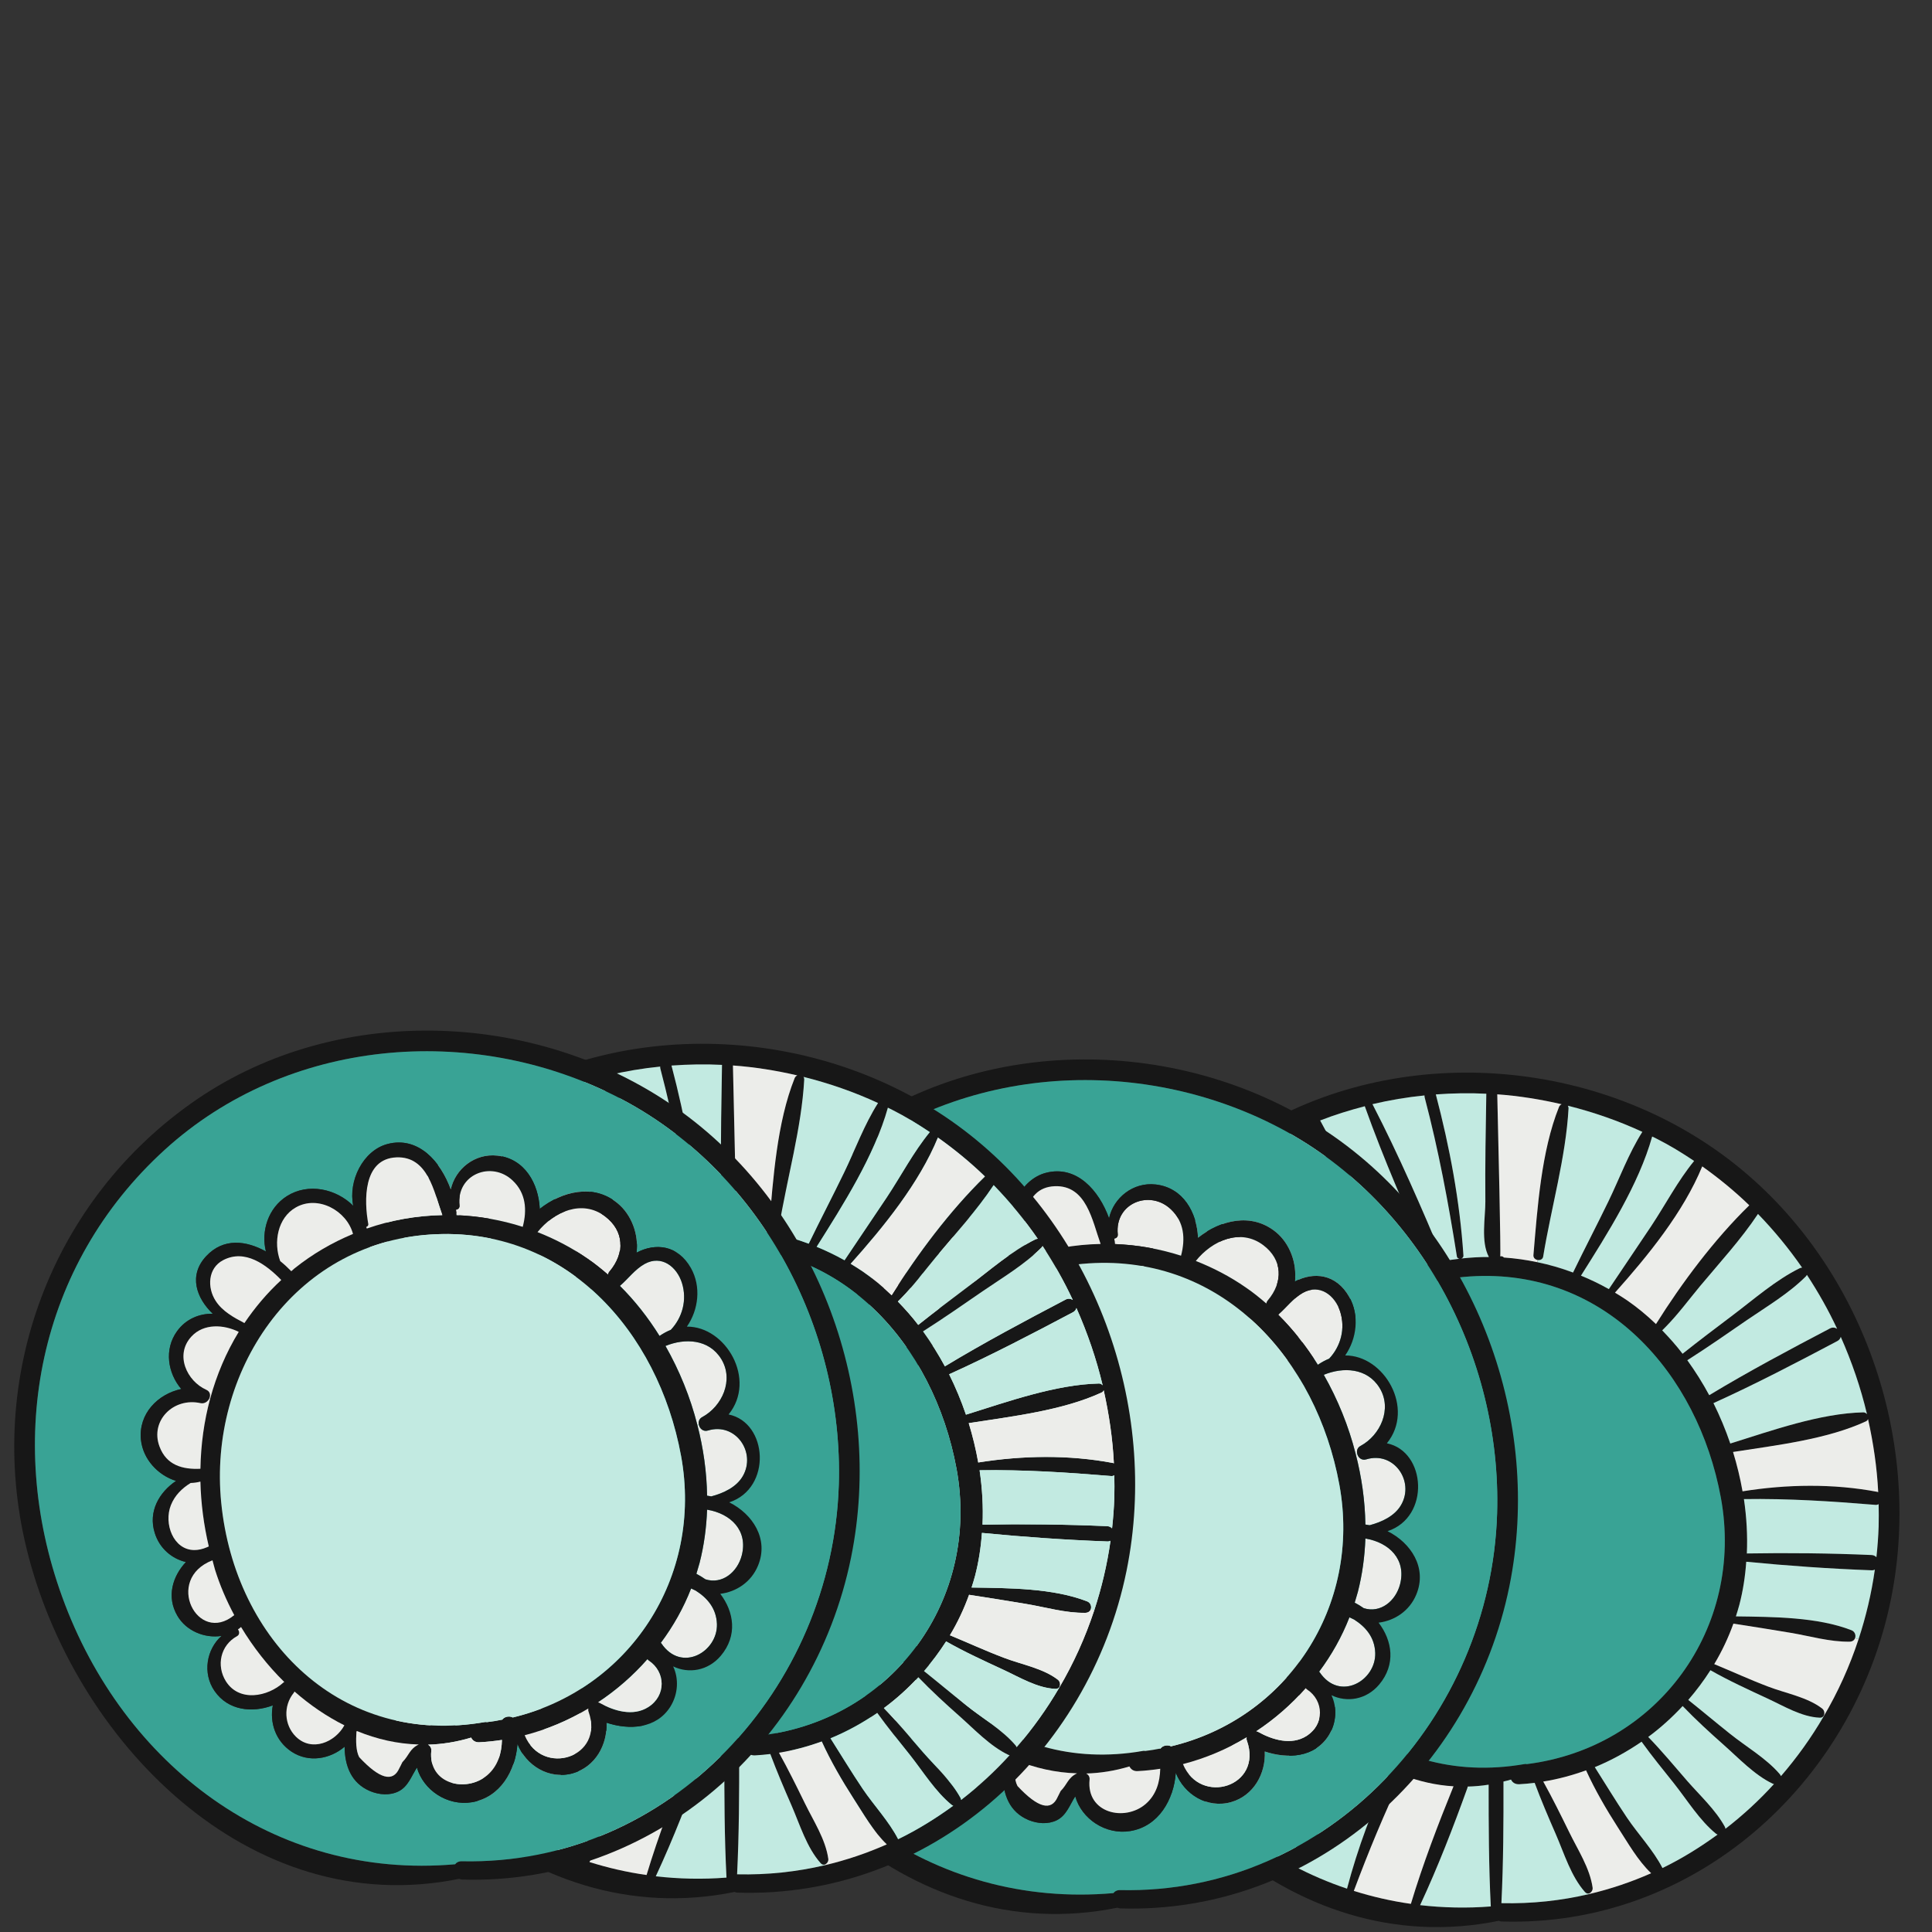 <?xml version="1.0" encoding="UTF-8" standalone="no"?>
<svg
   xmlns:dc="http://purl.org/dc/elements/1.1/"
   xmlns:cc="http://creativecommons.org/ns#"
   xmlns:rdf="http://www.w3.org/1999/02/22-rdf-syntax-ns#"
   xmlns:svg="http://www.w3.org/2000/svg"
   xmlns="http://www.w3.org/2000/svg"
   xmlns:sodipodi="http://sodipodi.sourceforge.net/DTD/sodipodi-0.dtd"
   xmlns:inkscape="http://www.inkscape.org/namespaces/inkscape"
   width="200"
   height="200"
   viewBox="0 0 52.917 52.917"
   version="1.1"
   id="svg1636"
   inkscape:version="1.0.2-2 (e86c870879, 2021-01-15)"
   sodipodi:docname="5.svg">
  <rect x="0" y="0" width="52.917" height="52.917" fill="#333333" stroke="none"/>
  <defs
     id="defs1630" />
  <sodipodi:namedview
     id="base"
     pagecolor="#ffffff"
     bordercolor="#666666"
     borderopacity="1.0"
     inkscape:pageopacity="0.0"
     inkscape:pageshadow="2"
     inkscape:zoom="2.8"
     inkscape:cx="130.21836"
     inkscape:cy="115.454"
     inkscape:document-units="mm"
     inkscape:current-layer="layer1"
     inkscape:document-rotation="0"
     showgrid="false"
     units="px"
     inkscape:window-width="2400"
     inkscape:window-height="1271"
     inkscape:window-x="2391"
     inkscape:window-y="-9"
     inkscape:window-maximized="1" />
  <g
     inkscape:label="Layer 1"
     inkscape:groupmode="layer"
     id="layer1">
    <g
       id="g4088"
       transform="matrix(0.242,0,0,0.242,-111.162,-20.522)">
      <path
         id="path78"
         style="fill:#171717;fill-opacity:1;fill-rule:nonzero;stroke:none;stroke-width:0.133"
         d="m 599.916,265.703 c 0.459,-0.204 0.879,0.011 1.113,0.333 -0.303,-1.085 -0.537,-2.179 -0.733,-3.273 -5.763,1.515 -11.633,2.657 -17.572,3.233 0.381,1.436 0.82,2.863 1.339,4.288 0.088,0.235 0.185,0.46 0.273,0.684 5.343,-1.328 10.529,-3.057 15.58,-5.265 z m 1.611,-20.063 c -0.059,0.009 -0.116,0.029 -0.195,0.029 -6.496,-0.352 -12.913,-1.095 -19.301,-2.296 -0.488,2.257 -0.821,4.552 -0.957,6.877 2.813,-0.372 5.704,-0.117 8.517,-0.029 3.312,0.107 6.661,0.059 9.944,0.508 0.381,0.048 0.508,0.352 0.449,0.644 -0.049,0.293 -0.284,0.587 -0.616,0.605 -3.487,0.225 -7.032,-0.097 -10.529,-0.244 -2.588,-0.117 -5.255,-0.097 -7.804,-0.615 -0.117,2.832 0.029,5.685 0.42,8.547 4.952,-2.285 11.545,-3.419 16.917,-3.848 0.469,-0.04 0.713,0.332 0.713,0.712 0,0.313 -0.167,0.636 -0.517,0.733 -3.009,0.82 -6.125,1.289 -9.183,1.915 -2.579,0.517 -5.176,1.269 -7.813,1.425 0.233,1.495 0.547,2.98 0.908,4.455 5.851,-1.309 11.712,-2.569 17.543,-3.985 -0.205,-1.515 -0.303,-3.037 -0.312,-4.552 0,-1.719 0.117,-3.439 0.381,-5.128 0.292,-1.964 0.771,-3.897 1.435,-5.753 z m 0.519,-1.339 c 0.42,-1.016 0.888,-2.012 1.425,-2.979 -6.261,-2.012 -12.581,-4.015 -18.637,-6.593 -1.123,2.549 -2.001,5.196 -2.637,7.903 6.369,0.479 12.748,0.917 19.136,1.24 0.341,0.02 0.567,0.205 0.713,0.429 z m 0.312,26.696 c 0.097,-0.127 0.235,-0.205 0.391,-0.244 -0.537,-1.152 -0.996,-2.335 -1.367,-3.516 -0.069,-0.215 -0.128,-0.431 -0.187,-0.636 -0.029,0.225 -0.147,0.431 -0.429,0.557 -5.167,2.267 -10.491,3.877 -16.049,4.796 0.977,2.432 2.12,4.767 3.429,6.964 0.029,-0.097 0.088,-0.185 0.215,-0.253 2.384,-1.251 4.767,-2.5 7.16,-3.731 2.129,-1.095 5.343,-1.993 6.837,-3.937 z m 6.241,9.075 c 0.196,-0.176 0.44,-0.196 0.665,-0.127 -1.241,-1.212 -2.375,-2.531 -3.391,-3.937 -0.927,-1.269 -1.757,-2.597 -2.48,-3.965 -0.607,1.563 -2.745,2.091 -4.211,2.775 -3.428,1.601 -6.887,3.135 -10.344,4.668 -0.127,0.059 -0.244,0.059 -0.352,0.02 1.124,1.836 2.345,3.575 3.673,5.216 2.423,-0.849 11.292,-8.127 12.561,-8.869 0.391,-0.235 0.801,-0.048 1.007,0.255 0.185,0.283 0.215,0.653 -0.088,0.927 -3.165,2.912 -6.916,5.333 -10.423,7.805 -0.459,0.323 -1.231,0.849 -2.003,1.152 1.739,1.993 3.633,3.82 5.656,5.461 3.047,-3.829 6.085,-8.137 9.728,-11.38 z m 0.86,-46.173 c -0.068,-0.009 -0.127,-0.029 -0.195,-0.059 -2.999,-1.583 -5.705,-4.004 -8.42,-6.045 -2.384,-1.797 -5.315,-3.565 -7.2,-5.9 -0.039,-0.049 -0.059,-0.099 -0.068,-0.157 -1.66,1.709 -3.145,3.527 -4.473,5.412 3.008,1.163 5.959,2.471 8.917,3.76 3.028,1.319 6.408,2.404 9.016,4.445 0.264,0.205 0.196,0.508 0,0.693 -0.136,0.117 -0.321,0.195 -0.497,0.156 -3.039,-0.585 -5.881,-2.315 -8.655,-3.643 -3.136,-1.495 -6.291,-2.96 -9.348,-4.601 -1.289,1.924 -2.393,3.927 -3.351,5.988 6.505,1.533 12.884,3.712 19.224,5.831 0.811,-1.26 1.719,-2.471 2.755,-3.613 0.703,-0.792 1.475,-1.544 2.295,-2.267 z m 3.38,-2.54 c -0.079,-0.028 -0.156,-0.068 -0.225,-0.136 -4.532,-4.288 -8.644,-10.061 -11.945,-15.424 -1.739,1.163 -3.419,2.452 -5.001,3.888 -0.557,0.517 -1.113,1.036 -1.641,1.572 2.98,1.212 5.568,3.565 8.156,5.451 2.648,1.935 5.607,3.741 7.912,6.067 0.117,0.117 0.176,0.264 0.185,0.4 0.02,-0.02 0.04,-0.039 0.069,-0.059 0.8,-0.644 1.641,-1.221 2.491,-1.759 z m 0.097,52.327 c 0.147,-0.215 0.361,-0.312 0.567,-0.332 -1.328,-0.869 -2.599,-1.845 -3.78,-2.949 0.039,0.137 0.02,0.303 -0.088,0.469 -2.716,4.063 -6.555,7.677 -9.924,11.232 1.671,1.291 3.448,2.433 5.284,3.448 2.501,-4.043 5.207,-7.98 7.941,-11.868 z m 0.821,-52.892 c 0.859,-0.499 1.739,-0.939 2.627,-1.339 -3.565,-5.187 -6.163,-11.585 -8.497,-17.485 -2.208,0.919 -4.347,2.003 -6.389,3.292 4.172,4.836 8.596,9.905 12.161,15.16 0.088,0.127 0.108,0.255 0.099,0.372 z m 2.969,54.348 c -0.811,-0.361 -1.603,-0.781 -2.375,-1.24 0.049,0.165 0.029,0.351 -0.107,0.547 -2.735,3.907 -5.519,7.785 -8.469,11.536 1.924,1.016 3.937,1.876 6.027,2.579 1.221,-4.62 2.892,-9.084 4.924,-13.421 z m 0.712,-56.116 c 1.231,-0.489 2.492,-0.869 3.771,-1.173 -2.637,-5.851 -5.235,-11.799 -7.395,-17.845 -1.709,0.449 -3.399,0.967 -5.049,1.612 3.008,5.645 6.417,11.457 8.673,17.407 z m 1.593,71.256 c 1.357,-4.503 3.057,-8.947 4.825,-13.304 -1.984,-0.117 -3.908,-0.567 -5.764,-1.269 -2.051,4.288 -3.859,8.664 -5.519,13.108 2.091,0.655 4.24,1.153 6.457,1.465 z m 5.489,-73.015 c -0.137,-0.02 -0.264,-0.108 -0.284,-0.264 -0.957,-6.056 -2.08,-12.053 -3.643,-17.983 -0.029,-0.088 -0.02,-0.165 -0.02,-0.235 -1.983,0.196 -3.947,0.528 -5.891,0.987 2.98,5.763 5.588,11.78 8.088,17.748 0.577,-0.097 1.163,-0.185 1.749,-0.253 z m 3.555,73.308 c -0.233,-4.591 -0.244,-9.192 -0.244,-13.783 -0.791,0.127 -1.592,0.196 -2.373,0.215 -0.009,0.04 0,0.079 -0.02,0.128 -1.611,4.473 -3.349,8.976 -5.363,13.293 2.599,0.293 5.265,0.361 8,0.147 z m -3.331,-73.337 c 1.036,-0.108 2.081,-0.176 3.116,-0.167 -0.937,-1.739 -0.391,-4.483 -0.4,-6.28 -0.039,-4.064 0.039,-8.137 0.107,-12.2 -1.904,-0.099 -3.819,-0.059 -5.713,0.077 1.572,5.988 2.715,12.055 3.125,18.228 0.02,0.175 -0.097,0.292 -0.235,0.341 z m 16.655,-6.485 c 1.251,-2.58 2.285,-5.421 3.829,-7.844 -2.716,-1.26 -5.548,-2.237 -8.431,-2.96 0.049,0.079 0.079,0.167 0.079,0.293 -0.303,5.528 -1.973,11.292 -2.872,16.781 -0.048,0.312 -0.341,0.429 -0.615,0.391 -0.264,-0.039 -0.508,-0.235 -0.489,-0.547 0.46,-5.383 0.88,-11.741 2.892,-16.772 0.059,-0.147 0.165,-0.255 0.303,-0.313 -2.403,-0.556 -4.835,-0.947 -7.287,-1.123 0.107,4.532 0.429,18.315 0.332,18.335 0.185,-0.04 0.332,0.029 0.42,0.136 1.269,0.088 2.529,0.264 3.78,0.528 1.368,0.283 2.716,0.673 4.044,1.172 1.309,-2.705 2.705,-5.372 4.015,-8.077 z m 4.825,76.063 c -1.515,-1.436 -2.637,-3.448 -3.761,-5.177 -1.328,-2.071 -2.579,-4.22 -3.604,-6.467 -1.572,0.567 -3.184,1.007 -4.844,1.269 1.035,1.867 1.983,3.781 2.92,5.695 0.977,2.013 2.355,4.093 2.667,6.32 0.039,0.284 -0.167,0.587 -0.429,0.655 -0.137,0.029 -0.293,-0.009 -0.431,-0.156 -1.592,-1.788 -2.353,-4.356 -3.301,-6.535 -0.84,-1.924 -1.671,-3.868 -2.403,-5.832 -0.587,0.069 -1.163,0.128 -1.748,0.156 -0.479,0.02 -0.781,-0.215 -0.928,-0.527 -0.284,0.088 -0.567,0.156 -0.86,0.224 0,0.011 0.009,0.02 0.009,0.029 0.011,4.572 -0.009,9.163 -0.235,13.735 0.011,0 0.02,0 0.029,0 3.419,0.077 6.731,-0.284 9.885,-1.027 2.443,-0.576 4.787,-1.367 7.033,-2.363 z m 4.864,-80.615 c -1.357,-0.909 -2.755,-1.768 -4.229,-2.511 -0.165,-0.088 -0.341,-0.167 -0.517,-0.255 -1.515,5.421 -5.069,11.009 -8.059,15.747 1.075,0.439 2.129,0.947 3.155,1.524 1.592,-2.375 3.195,-4.737 4.787,-7.121 1.621,-2.441 3.008,-5.119 4.864,-7.384 z m 6.243,5.02 c -1.652,-1.601 -3.439,-3.067 -5.324,-4.405 -2.129,5.177 -6.105,10.071 -9.876,14.291 0.469,0.283 0.939,0.576 1.397,0.889 1.143,0.791 2.227,1.689 3.243,2.667 2.921,-4.66 6.584,-9.563 10.56,-13.441 z m -3.585,71.219 c -0.068,-0.02 -0.127,-0.059 -0.185,-0.099 -1.847,-1.504 -3.233,-3.769 -4.708,-5.636 -1.251,-1.583 -2.54,-3.135 -3.712,-4.776 -1.661,1.143 -3.439,2.12 -5.295,2.881 1.212,1.905 2.384,3.848 3.653,5.733 1.269,1.876 2.969,3.663 4.005,5.685 2.197,-1.065 4.268,-2.353 6.241,-3.789 z m -21.607,-7.971 c 14.817,-1.847 24.684,-15.404 21.977,-30.155 -2.588,-14.075 -13.108,-26.031 -28.376,-25.044 -15.569,1.016 -25.143,15.619 -23.677,30.348 1.564,15.659 13.636,27.664 29.851,24.84 0.079,-0.019 0.157,-0.009 0.225,0.011 z m 27.985,2.256 c -0.04,-0.009 -0.088,-0.02 -0.137,-0.039 -2.071,-0.987 -3.839,-2.883 -5.539,-4.387 -1.601,-1.416 -3.175,-2.861 -4.659,-4.405 -1.192,1.28 -2.491,2.461 -3.897,3.497 1.543,1.592 2.969,3.311 4.425,4.991 1.435,1.641 3.203,3.263 4.248,5.177 0.04,0.079 0.059,0.156 0.069,0.225 1.972,-1.524 3.809,-3.213 5.489,-5.06 z m 2.931,-58.393 c 0.087,-0.039 0.165,-0.048 0.253,-0.059 -1.495,-2.159 -3.165,-4.189 -4.992,-6.075 -1.913,2.881 -4.336,5.509 -6.544,8.156 -1.28,1.543 -2.511,3.213 -3.917,4.64 -0.147,0.147 -0.273,0.273 -0.38,0.38 0.811,0.84 1.592,1.709 2.305,2.648 1.865,-1.485 3.769,-2.921 5.675,-4.357 2.423,-1.827 4.875,-3.995 7.6,-5.333 z m 3.399,6.828 c 0.303,-0.165 0.596,-0.107 0.82,0.04 -0.987,-2.12 -2.139,-4.152 -3.419,-6.105 -0.029,0.048 -0.059,0.097 -0.097,0.147 -1.944,1.953 -4.444,3.428 -6.711,4.981 -2.227,1.533 -4.455,3.087 -6.729,4.532 0.908,1.26 1.739,2.579 2.48,3.956 4.445,-2.685 9.055,-5.137 13.656,-7.551 z m 3.789,9.495 c 0.167,0 0.313,0.088 0.411,0.205 -0.713,-3.008 -1.719,-5.929 -2.969,-8.752 -0.049,0.185 -0.167,0.361 -0.391,0.479 -4.611,2.441 -9.269,4.875 -14.017,7.023 0.733,1.475 1.368,2.999 1.905,4.572 4.728,-1.475 10.168,-3.419 15.061,-3.527 z m 1.3,17.797 c -0.108,0.059 -0.235,0.088 -0.381,0.077 -4.728,-0.175 -9.465,-0.507 -14.173,-0.967 -0.117,1.661 -0.371,3.301 -0.781,4.875 -0.117,0.44 -0.253,0.879 -0.391,1.309 4.239,0.059 9.221,0.068 13.069,1.563 0.4,0.147 0.537,0.576 0.42,0.899 -0.077,0.224 -0.283,0.391 -0.605,0.4 -2.247,0.039 -4.484,-0.635 -6.701,-1.005 -2.148,-0.363 -4.307,-0.704 -6.465,-1.036 -0.577,1.601 -1.3,3.136 -2.169,4.581 2.041,0.84 4.044,1.768 6.115,2.549 1.983,0.761 4.416,1.181 6.105,2.481 0.273,0.215 0.323,0.644 0.127,0.879 -0.088,0.097 -0.224,0.167 -0.409,0.156 -2.052,-0.088 -4.064,-1.319 -5.9,-2.168 -2.169,-1.007 -4.376,-2.012 -6.467,-3.204 -0.752,1.172 -1.592,2.305 -2.511,3.36 1.583,1.26 3.136,2.569 4.719,3.829 1.836,1.475 4.131,2.793 5.655,4.591 0.059,0.068 0.088,0.137 0.117,0.205 1.807,-2.091 3.429,-4.347 4.825,-6.749 1.621,-2.745 2.951,-5.685 3.956,-8.743 0.84,-2.549 1.465,-5.187 1.847,-7.883 z m 0.283,-8.801 c 0.04,0.011 0.069,0.029 0.097,0.04 -0.136,-2.784 -0.547,-5.559 -1.152,-8.273 -0.039,0.107 -0.117,0.204 -0.253,0.263 -4.435,2.041 -10.129,2.696 -15.024,3.459 0.449,1.465 0.811,2.959 1.075,4.453 5.021,-0.8 10.247,-0.888 15.257,0.059 z m 0.147,3.927 c 0.02,-0.84 0.02,-1.689 0,-2.529 -0.097,0.049 -0.205,0.088 -0.341,0.079 -4.992,-0.411 -9.895,-0.733 -14.907,-0.655 0.303,2.06 0.42,4.121 0.332,6.153 4.689,-0.079 9.417,-0.029 14.105,0.176 0.244,0.009 0.42,0.107 0.557,0.244 0.127,-1.143 0.215,-2.305 0.253,-3.468 z m -17.728,-42.128 c 15.452,11.272 22.896,31.735 19.115,50.383 -4.248,20.912 -22.319,37.128 -44.053,36.444 -0.116,0 -0.215,-0.04 -0.312,-0.079 -23.853,4.855 -43.701,-15.775 -48.967,-37.401 -4.708,-19.311 2.775,-39.521 19.281,-50.803 16.273,-11.125 39.14,-10.071 54.936,1.456" />
      <path
         id="path80"
         style="fill:#c2eae1;fill-opacity:1;fill-rule:nonzero;stroke:none;stroke-width:0.133"
         d="m 671.973,255.047 c 0.02,0.84 0.02,1.689 0,2.529 -0.039,1.163 -0.127,2.325 -0.253,3.468 -0.137,-0.137 -0.313,-0.235 -0.557,-0.244 -4.688,-0.205 -9.416,-0.255 -14.105,-0.176 0.088,-2.032 -0.029,-4.093 -0.332,-6.153 5.012,-0.079 9.915,0.244 14.907,0.655 0.136,0.009 0.244,-0.029 0.341,-0.079" />
      <path
         id="path82"
         style="fill:#ecedea;fill-opacity:1;fill-rule:nonzero;stroke:none;stroke-width:0.133"
         d="m 671.924,253.689 c -0.028,-0.011 -0.057,-0.029 -0.097,-0.04 -5.011,-0.947 -10.236,-0.859 -15.257,-0.059 -0.264,-1.495 -0.625,-2.988 -1.075,-4.453 4.895,-0.763 10.589,-1.417 15.024,-3.459 0.136,-0.059 0.215,-0.156 0.253,-0.263 0.605,2.715 1.016,5.489 1.152,8.273" />
      <path
         id="path84"
         style="fill:#c2eae1;fill-opacity:1;fill-rule:nonzero;stroke:none;stroke-width:0.133"
         d="m 671.163,262.528 c 0.147,0.011 0.273,-0.019 0.381,-0.077 -0.381,2.696 -1.007,5.333 -1.847,7.883 l -0.391,-0.127 c 0.117,-0.323 -0.02,-0.752 -0.42,-0.899 -3.848,-1.495 -8.831,-1.504 -13.069,-1.563 0.137,-0.431 0.273,-0.869 0.391,-1.309 0.411,-1.573 0.664,-3.213 0.781,-4.875 4.708,0.46 9.445,0.792 14.173,0.967" />
      <path
         id="path86"
         style="fill:#c2eae1;fill-opacity:1;fill-rule:nonzero;stroke:none;stroke-width:0.133"
         d="m 670.655,244.859 c -0.097,-0.117 -0.244,-0.205 -0.411,-0.205 -4.893,0.108 -10.333,2.052 -15.061,3.527 -0.537,-1.573 -1.172,-3.097 -1.905,-4.572 4.748,-2.148 9.407,-4.581 14.017,-7.023 0.224,-0.117 0.341,-0.293 0.391,-0.479 1.251,2.823 2.256,5.744 2.969,8.752" />
      <path
         id="path88"
         style="fill:#ecedea;fill-opacity:1;fill-rule:nonzero;stroke:none;stroke-width:0.133"
         d="m 669.307,270.207 0.391,0.127 c -1.005,3.057 -2.335,5.997 -3.956,8.743 l -0.029,-0.02 c 0.196,-0.235 0.147,-0.664 -0.127,-0.879 -1.689,-1.3 -4.123,-1.72 -6.105,-2.481 -2.071,-0.781 -4.073,-1.709 -6.115,-2.549 0.869,-1.445 1.592,-2.98 2.169,-4.581 2.159,0.332 4.317,0.673 6.465,1.036 2.217,0.371 4.455,1.044 6.701,1.005 0.323,-0.009 0.528,-0.176 0.605,-0.4" />
      <path
         id="path90"
         style="fill:#c2eae1;fill-opacity:1;fill-rule:nonzero;stroke:none;stroke-width:0.133"
         d="m 667.275,235.199 c -0.224,-0.147 -0.517,-0.205 -0.82,-0.04 -4.601,2.413 -9.211,4.865 -13.656,7.551 -0.741,-1.377 -1.572,-2.696 -2.48,-3.956 2.275,-1.445 4.503,-2.999 6.729,-4.532 2.267,-1.553 4.767,-3.028 6.711,-4.981 0.039,-0.049 0.068,-0.099 0.097,-0.147 1.28,1.953 2.432,3.985 3.419,6.105" />
      <path
         id="path92"
         style="fill:#c2eae1;fill-opacity:1;fill-rule:nonzero;stroke:none;stroke-width:0.133"
         d="m 665.712,279.056 0.029,0.02 c -1.396,2.403 -3.019,4.659 -4.825,6.749 -0.029,-0.068 -0.059,-0.137 -0.117,-0.205 -1.524,-1.797 -3.819,-3.116 -5.655,-4.591 -1.583,-1.26 -3.136,-2.569 -4.719,-3.829 0.919,-1.055 1.759,-2.188 2.511,-3.36 2.091,1.192 4.297,2.197 6.467,3.204 1.836,0.849 3.848,2.08 5.9,2.168 0.185,0.011 0.321,-0.059 0.409,-0.156" />
      <path
         id="path94"
         style="fill:#c2eae1;fill-opacity:1;fill-rule:nonzero;stroke:none;stroke-width:0.133"
         d="m 663.309,228.272 c -0.088,0.011 -0.167,0.02 -0.253,0.059 -2.725,1.339 -5.177,3.507 -7.6,5.333 -1.905,1.436 -3.809,2.872 -5.675,4.357 -0.713,-0.939 -1.495,-1.808 -2.305,-2.648 0.107,-0.107 0.233,-0.233 0.38,-0.38 1.407,-1.427 2.637,-3.097 3.917,-4.64 2.208,-2.647 4.631,-5.275 6.544,-8.156 1.827,1.885 3.497,3.916 4.992,6.075" />
      <path
         id="path96"
         style="fill:#c2eae1;fill-opacity:1;fill-rule:nonzero;stroke:none;stroke-width:0.133"
         d="m 659.988,286.685 c 0.049,0.019 0.097,0.029 0.137,0.039 -1.68,1.847 -3.517,3.536 -5.489,5.06 -0.011,-0.069 -0.029,-0.147 -0.069,-0.225 -1.045,-1.915 -2.813,-3.536 -4.248,-5.177 -1.456,-1.68 -2.883,-3.399 -4.425,-4.991 1.407,-1.036 2.705,-2.217 3.897,-3.497 1.484,1.544 3.057,2.989 4.659,4.405 1.7,1.504 3.468,3.4 5.539,4.387" />
      <path
         id="path98"
         style="fill:#39a395;fill-opacity:1;fill-rule:nonzero;stroke:none;stroke-width:0.133"
         d="m 654.117,254.313 c 2.707,14.751 -7.16,28.308 -21.977,30.155 -0.068,-0.02 -0.147,-0.029 -0.225,-0.011 -16.215,2.824 -28.287,-9.181 -29.851,-24.84 -1.465,-14.729 8.108,-29.332 23.677,-30.348 15.268,-0.987 25.788,10.969 28.376,25.044" />
      <path
         id="path100"
         style="fill:#c2eae1;fill-opacity:1;fill-rule:nonzero;stroke:none;stroke-width:0.133"
         d="m 653.561,292.34 c 0.059,0.04 0.117,0.079 0.185,0.099 -1.973,1.436 -4.044,2.724 -6.241,3.789 -1.036,-2.023 -2.736,-3.809 -4.005,-5.685 -1.269,-1.885 -2.441,-3.828 -3.653,-5.733 1.856,-0.761 3.633,-1.739 5.295,-2.881 1.172,1.641 2.461,3.193 3.712,4.776 1.475,1.867 2.861,4.132 4.708,5.636" />
      <path
         id="path102"
         style="fill:#ecedea;fill-opacity:1;fill-rule:nonzero;stroke:none;stroke-width:0.133"
         d="m 652.008,216.815 c 1.885,1.339 3.672,2.804 5.324,4.405 -3.976,3.879 -7.639,8.781 -10.56,13.441 -1.016,-0.977 -2.1,-1.876 -3.243,-2.667 -0.459,-0.313 -0.928,-0.607 -1.397,-0.889 3.771,-4.22 7.747,-9.113 9.876,-14.291" />
      <path
         id="path104"
         style="fill:#c2eae1;fill-opacity:1;fill-rule:nonzero;stroke:none;stroke-width:0.133"
         d="m 646.86,213.689 c 1.475,0.743 2.872,1.601 4.229,2.511 -1.856,2.265 -3.243,4.943 -4.864,7.384 -1.592,2.384 -3.195,4.747 -4.787,7.121 -1.025,-0.577 -2.08,-1.085 -3.155,-1.524 2.989,-4.737 6.544,-10.325 8.059,-15.747 0.176,0.088 0.352,0.167 0.517,0.255" />
      <path
         id="path106"
         style="fill:#ecedea;fill-opacity:1;fill-rule:nonzero;stroke:none;stroke-width:0.133"
         d="m 642.464,291.637 c 1.124,1.729 2.247,3.741 3.761,5.177 -2.247,0.996 -4.591,1.787 -7.033,2.363 l -0.019,-0.068 c 0.263,-0.068 0.468,-0.371 0.429,-0.655 -0.312,-2.227 -1.689,-4.307 -2.667,-6.32 -0.937,-1.913 -1.885,-3.828 -2.92,-5.695 1.66,-0.263 3.272,-0.703 4.844,-1.269 1.025,2.247 2.276,4.396 3.604,6.467" />
      <path
         id="path108"
         style="fill:#c2eae1;fill-opacity:1;fill-rule:nonzero;stroke:none;stroke-width:0.133"
         d="m 645.229,212.908 c -1.544,2.423 -2.579,5.264 -3.829,7.844 -1.309,2.705 -2.705,5.372 -4.015,8.077 -1.328,-0.499 -2.676,-0.889 -4.044,-1.172 l 0.049,-0.244 c 0.273,0.039 0.567,-0.079 0.615,-0.391 0.899,-5.489 2.569,-11.253 2.872,-16.781 0,-0.127 -0.029,-0.215 -0.079,-0.293 2.883,0.723 5.715,1.7 8.431,2.96" />
      <path
         id="path110"
         style="fill:#c2eae1;fill-opacity:1;fill-rule:nonzero;stroke:none;stroke-width:0.133"
         d="m 639.173,299.109 0.019,0.068 c -3.155,0.743 -6.467,1.104 -9.885,1.027 -0.009,0 -0.019,0 -0.029,0 0.225,-4.572 0.245,-9.163 0.235,-13.735 0,-0.009 -0.009,-0.019 -0.009,-0.029 0.293,-0.068 0.576,-0.136 0.86,-0.224 0.147,0.312 0.449,0.547 0.928,0.527 0.585,-0.028 1.161,-0.087 1.748,-0.156 0.732,1.964 1.563,3.908 2.403,5.832 0.948,2.179 1.709,4.747 3.301,6.535 0.137,0.147 0.293,0.185 0.431,0.156" />
      <path
         id="path112"
         style="fill:#ecedea;fill-opacity:1;fill-rule:nonzero;stroke:none;stroke-width:0.133"
         d="m 636.096,209.781 c -0.137,0.059 -0.244,0.167 -0.303,0.313 -2.012,5.031 -2.432,11.389 -2.892,16.772 -0.019,0.312 0.225,0.508 0.489,0.547 l -0.049,0.244 c -1.251,-0.264 -2.511,-0.44 -3.78,-0.528 -0.088,-0.107 -0.235,-0.176 -0.42,-0.136 0.097,-0.02 -0.225,-13.803 -0.332,-18.335 2.452,0.176 4.884,0.567 7.287,1.123" />
      <path
         id="path114"
         style="fill:#c2eae1;fill-opacity:1;fill-rule:nonzero;stroke:none;stroke-width:0.133"
         d="m 627.861,227.071 c -1.035,-0.009 -2.08,0.059 -3.116,0.167 0.137,-0.049 0.255,-0.167 0.235,-0.341 -0.411,-6.173 -1.553,-12.24 -3.125,-18.228 1.895,-0.136 3.809,-0.176 5.713,-0.077 -0.068,4.063 -0.145,8.136 -0.107,12.2 0.009,1.797 -0.537,4.541 0.4,6.28" />
      <path
         id="path116"
         style="fill:#c2eae1;fill-opacity:1;fill-rule:nonzero;stroke:none;stroke-width:0.133"
         d="m 627.832,286.792 c 0,4.591 0.011,9.192 0.244,13.783 -2.735,0.215 -5.401,0.147 -8,-0.147 2.013,-4.317 3.752,-8.82 5.363,-13.293 0.02,-0.049 0.011,-0.088 0.02,-0.128 0.781,-0.019 1.583,-0.088 2.373,-0.215" />
      <path
         id="path118"
         style="fill:#c2eae1;fill-opacity:1;fill-rule:nonzero;stroke:none;stroke-width:0.133"
         d="m 624.237,227.003 c 0.02,0.156 0.147,0.244 0.284,0.264 -0.587,0.068 -1.172,0.156 -1.749,0.253 -2.5,-5.968 -5.108,-11.985 -8.088,-17.748 1.944,-0.459 3.908,-0.791 5.891,-0.987 0,0.069 -0.009,0.147 0.02,0.235 1.563,5.929 2.685,11.927 3.643,17.983" />
      <path
         id="path120"
         style="fill:#ecedea;fill-opacity:1;fill-rule:nonzero;stroke:none;stroke-width:0.133"
         d="m 623.857,286.977 c -1.768,4.357 -3.468,8.801 -4.825,13.304 -2.217,-0.312 -4.367,-0.811 -6.457,-1.465 1.66,-4.444 3.468,-8.82 5.519,-13.108 1.856,0.703 3.78,1.152 5.764,1.269" />
      <path
         id="path122"
         style="fill:#c2eae1;fill-opacity:1;fill-rule:nonzero;stroke:none;stroke-width:0.133"
         d="m 621.209,227.852 c -1.279,0.304 -2.54,0.684 -3.771,1.173 -2.256,-5.949 -5.665,-11.761 -8.673,-17.407 1.651,-0.645 3.34,-1.163 5.049,-1.612 2.16,6.047 4.757,11.995 7.395,17.845" />
      <path
         id="path124"
         style="fill:#c2eae1;fill-opacity:1;fill-rule:nonzero;stroke:none;stroke-width:0.133"
         d="m 614.352,283.901 c 0.772,0.459 1.564,0.879 2.375,1.24 -2.032,4.337 -3.703,8.801 -4.924,13.421 -2.089,-0.703 -4.103,-1.563 -6.027,-2.579 2.951,-3.751 5.735,-7.629 8.469,-11.536 0.136,-0.196 0.156,-0.381 0.107,-0.547" />
      <path
         id="path126"
         style="fill:#ecedea;fill-opacity:1;fill-rule:nonzero;stroke:none;stroke-width:0.133"
         d="m 616.384,229.455 c -0.888,0.4 -1.768,0.84 -2.627,1.339 0.009,-0.117 -0.011,-0.245 -0.099,-0.372 -3.565,-5.255 -7.989,-10.324 -12.161,-15.16 2.043,-1.289 4.181,-2.373 6.389,-3.292 2.335,5.9 4.932,12.299 8.497,17.485" />
      <path
         id="path128"
         style="fill:#c2eae1;fill-opacity:1;fill-rule:nonzero;stroke:none;stroke-width:0.133"
         d="m 613.503,283.353 c -0.205,0.02 -0.42,0.117 -0.567,0.332 -2.735,3.888 -5.44,7.825 -7.941,11.868 -1.836,-1.015 -3.613,-2.157 -5.284,-3.448 3.369,-3.555 7.208,-7.169 9.924,-11.232 0.108,-0.167 0.127,-0.332 0.088,-0.469 1.181,1.104 2.452,2.08 3.78,2.949" />
      <path
         id="path130"
         style="fill:#c2eae1;fill-opacity:1;fill-rule:nonzero;stroke:none;stroke-width:0.133"
         d="m 612.613,231.223 c 0.069,0.068 0.147,0.108 0.225,0.136 -0.849,0.537 -1.691,1.115 -2.491,1.759 -0.029,0.02 -0.049,0.039 -0.069,0.059 -0.009,-0.136 -0.068,-0.283 -0.185,-0.4 -2.305,-2.325 -5.264,-4.132 -7.912,-6.067 -2.588,-1.885 -5.176,-4.239 -8.156,-5.451 0.528,-0.536 1.084,-1.055 1.641,-1.572 1.583,-1.436 3.263,-2.725 5.001,-3.888 3.301,5.363 7.413,11.136 11.945,15.424" />
      <path
         id="path132"
         style="fill:#c2eae1;fill-opacity:1;fill-rule:nonzero;stroke:none;stroke-width:0.133"
         d="m 609.264,233.84 c 0.068,0.029 0.127,0.049 0.195,0.059 -0.82,0.723 -1.592,1.475 -2.295,2.267 l -0.128,-0.117 c 0.196,-0.185 0.264,-0.488 0,-0.693 -2.608,-2.041 -5.988,-3.127 -9.016,-4.445 -2.959,-1.289 -5.909,-2.597 -8.917,-3.76 1.328,-1.885 2.813,-3.703 4.473,-5.412 0.009,0.059 0.029,0.108 0.068,0.157 1.885,2.335 4.816,4.103 7.2,5.9 2.715,2.041 5.421,4.463 8.42,6.045" />
      <path
         id="path134"
         style="fill:#c2eae1;fill-opacity:1;fill-rule:nonzero;stroke:none;stroke-width:0.133"
         d="m 609.264,279.945 c -0.225,-0.069 -0.469,-0.049 -0.665,0.127 -3.643,3.243 -6.681,7.551 -9.728,11.38 -2.023,-1.641 -3.917,-3.468 -5.656,-5.461 0.772,-0.303 1.544,-0.829 2.003,-1.152 3.507,-2.472 7.257,-4.893 10.423,-7.805 0.303,-0.273 0.273,-0.644 0.088,-0.927 l 0.145,-0.099 c 1.016,1.407 2.149,2.725 3.391,3.937" />
      <path
         id="path136"
         style="fill:#ecedea;fill-opacity:1;fill-rule:nonzero;stroke:none;stroke-width:0.133"
         d="m 607.036,236.048 0.128,0.117 c -1.036,1.143 -1.944,2.353 -2.755,3.613 -6.34,-2.119 -12.719,-4.297 -19.224,-5.831 0.957,-2.061 2.061,-4.064 3.351,-5.988 3.057,1.641 6.212,3.107 9.348,4.601 2.773,1.328 5.616,3.057 8.655,3.643 0.176,0.039 0.361,-0.039 0.497,-0.156" />
      <path
         id="path138"
         style="fill:#ecedea;fill-opacity:1;fill-rule:nonzero;stroke:none;stroke-width:0.133"
         d="m 605.873,276.008 -0.145,0.099 c -0.205,-0.303 -0.616,-0.489 -1.007,-0.255 -1.269,0.743 -10.139,8.02 -12.561,8.869 -1.328,-1.641 -2.549,-3.38 -3.673,-5.216 0.108,0.039 0.225,0.039 0.352,-0.02 3.457,-1.533 6.916,-3.067 10.344,-4.668 1.465,-0.684 3.604,-1.212 4.211,-2.775 0.723,1.368 1.553,2.696 2.48,3.965" />
      <path
         id="path140"
         style="fill:#c2eae1;fill-opacity:1;fill-rule:nonzero;stroke:none;stroke-width:0.133"
         d="m 602.748,270.753 c -0.156,0.039 -0.293,0.117 -0.391,0.244 -1.495,1.944 -4.708,2.843 -6.837,3.937 -2.393,1.231 -4.776,2.48 -7.16,3.731 -0.127,0.068 -0.185,0.156 -0.215,0.253 -1.309,-2.197 -2.452,-4.532 -3.429,-6.964 5.559,-0.919 10.883,-2.529 16.049,-4.796 0.283,-0.127 0.4,-0.332 0.429,-0.557 0.059,0.205 0.117,0.421 0.187,0.636 0.371,1.181 0.829,2.364 1.367,3.516" />
      <path
         id="path142"
         style="fill:#c2eae1;fill-opacity:1;fill-rule:nonzero;stroke:none;stroke-width:0.133"
         d="m 603.471,241.323 c -0.537,0.967 -1.005,1.963 -1.425,2.979 -0.147,-0.224 -0.372,-0.409 -0.713,-0.429 -6.388,-0.323 -12.767,-0.761 -19.136,-1.24 0.636,-2.707 1.515,-5.353 2.637,-7.903 6.056,2.579 12.376,4.581 18.637,6.593" />
      <path
         id="path144"
         style="fill:#c2eae1;fill-opacity:1;fill-rule:nonzero;stroke:none;stroke-width:0.133"
         d="m 601.332,245.669 c 0.079,0 0.136,-0.02 0.195,-0.029 -0.664,1.856 -1.143,3.789 -1.435,5.753 l -0.108,-0.02 c 0.059,-0.292 -0.068,-0.596 -0.449,-0.644 -3.283,-0.449 -6.632,-0.401 -9.944,-0.508 -2.813,-0.088 -5.704,-0.343 -8.517,0.029 0.136,-2.325 0.469,-4.62 0.957,-6.877 6.388,1.201 12.805,1.944 19.301,2.296" />
      <path
         id="path146"
         style="fill:#c2eae1;fill-opacity:1;fill-rule:nonzero;stroke:none;stroke-width:0.133"
         d="m 601.029,266.036 c -0.235,-0.323 -0.655,-0.537 -1.113,-0.333 -5.051,2.208 -10.237,3.937 -15.58,5.265 -0.088,-0.224 -0.185,-0.449 -0.273,-0.684 -0.519,-1.425 -0.957,-2.852 -1.339,-4.288 5.939,-0.576 11.809,-1.719 17.572,-3.233 0.196,1.095 0.431,2.188 0.733,3.273" />
      <path
         id="path148"
         style="fill:#c2eae1;fill-opacity:1;fill-rule:nonzero;stroke:none;stroke-width:0.133"
         d="m 599.984,251.373 0.108,0.02 c -0.264,1.689 -0.381,3.409 -0.381,5.128 l -0.625,0.009 c 0,-0.38 -0.244,-0.752 -0.713,-0.712 -5.372,0.429 -11.965,1.563 -16.917,3.848 -0.391,-2.861 -0.537,-5.715 -0.42,-8.547 2.549,0.517 5.216,0.497 7.804,0.615 3.497,0.147 7.043,0.469 10.529,0.244 0.332,-0.019 0.567,-0.312 0.616,-0.605" />
      <path
         id="path150"
         style="fill:#ecedea;fill-opacity:1;fill-rule:nonzero;stroke:none;stroke-width:0.133"
         d="m 599.711,256.521 c 0.009,1.515 0.107,3.037 0.312,4.552 -5.831,1.416 -11.692,2.676 -17.543,3.985 -0.361,-1.475 -0.675,-2.96 -0.908,-4.455 2.637,-0.156 5.235,-0.908 7.813,-1.425 3.057,-0.625 6.173,-1.095 9.183,-1.915 0.351,-0.097 0.517,-0.42 0.517,-0.733 l 0.625,-0.009" />
      <path
         id="path152"
         style="fill:#ecedea;fill-opacity:1;fill-rule:nonzero;stroke:none;stroke-width:0.133"
         d="m 591.885,221.685 c 1.495,1.416 1.641,3.321 1.133,5.236 -2.443,-0.781 -4.963,-1.221 -7.492,-1.319 -0.009,-0.196 -0.039,-0.401 -0.068,-0.616 0.233,-0.039 0.429,-0.195 0.4,-0.479 -0.371,-3.565 3.653,-5.099 6.027,-2.823" />
      <path
         id="path154"
         style="fill:#ecedea;fill-opacity:1;fill-rule:nonzero;stroke:none;stroke-width:0.133"
         d="m 602.328,225.729 c 2.188,1.651 2.275,4.171 0.507,6.252 -0.097,0.107 -0.136,0.233 -0.165,0.351 -0.752,-0.644 -1.515,-1.269 -2.325,-1.816 -1.787,-1.241 -3.692,-2.228 -5.655,-2.999 1.856,-2.325 5.059,-3.732 7.639,-1.788" />
      <path
         id="path156"
         style="fill:#ecedea;fill-opacity:1;fill-rule:nonzero;stroke:none;stroke-width:0.133"
         d="m 611.04,233.28 c 0.596,1.915 0.049,3.907 -1.26,5.295 -0.429,0.176 -0.849,0.4 -1.279,0.693 -1.289,-2.071 -2.795,-3.985 -4.484,-5.665 0.948,-0.811 1.689,-1.865 2.793,-2.481 1.915,-1.065 3.653,0.312 4.229,2.159" />
      <path
         id="path158"
         style="fill:#ecedea;fill-opacity:1;fill-rule:nonzero;stroke:none;stroke-width:0.133"
         d="m 615.485,241.876 c 1.464,2.383 0.097,5.363 -2.149,6.573 -0.352,0.185 -0.449,0.517 -0.391,0.84 l -0.167,0.04 c -0.791,-3.116 -2.021,-6.144 -3.604,-8.928 2.188,-0.899 4.904,-0.801 6.311,1.475" />
      <path
         id="path160"
         style="fill:#ecedea;fill-opacity:1;fill-rule:nonzero;stroke:none;stroke-width:0.133"
         d="m 613.98,249.973 c 3.136,-0.957 5.491,2.481 3.947,5.157 -0.723,1.26 -2.197,1.935 -3.565,2.296 -0.156,-0.029 -0.312,-0.059 -0.479,-0.079 -0.039,-2.676 -0.42,-5.372 -1.104,-8.019 l 0.167,-0.04 c 0.077,0.449 0.497,0.851 1.035,0.684" />
      <path
         id="path162"
         style="fill:#ecedea;fill-opacity:1;fill-rule:nonzero;stroke:none;stroke-width:0.133"
         d="m 613.883,258.931 c 2.705,0.449 4.64,2.373 3.927,5.167 -0.488,1.905 -2.217,3.321 -4.112,2.716 -0.332,-0.235 -0.675,-0.44 -1.025,-0.625 0.127,-0.4 0.244,-0.82 0.361,-1.231 0.497,-1.944 0.772,-3.965 0.849,-6.027" />
      <path
         id="path164"
         style="fill:#ecedea;fill-opacity:1;fill-rule:nonzero;stroke:none;stroke-width:0.133"
         d="m 614.996,271.863 c 0.108,3.165 -4.024,5.568 -6.291,2.199 -0.019,-0.02 -0.039,-0.039 -0.059,-0.059 1.407,-1.885 2.569,-3.947 3.429,-6.153 0.165,0.087 0.341,0.165 0.517,0.244 1.299,0.82 2.335,1.992 2.403,3.769" />
      <path
         id="path166"
         style="fill:#171717;fill-opacity:1;fill-rule:nonzero;stroke:none;stroke-width:0.133"
         d="m 628.789,256.097 c 0.547,-17.855 -9.016,-35.701 -25.104,-43.896 -16.499,-8.401 -37.333,-6.623 -51.193,6.007 -14.331,13.051 -18.12,32.625 -11.605,50.588 6.887,19.019 23.971,32.068 44.473,30.271 0.167,-0.215 0.42,-0.352 0.772,-0.341 23.609,0.508 41.953,-19.633 42.657,-42.628 z m -17.72,-42.139 c 15.453,11.283 22.896,31.747 19.107,50.393 -4.249,20.913 -22.311,37.117 -44.044,36.444 -0.117,-0.009 -0.215,-0.049 -0.323,-0.079 -23.843,4.845 -43.701,-15.784 -48.956,-37.411 -4.708,-19.311 2.773,-39.511 19.272,-50.803 16.273,-11.127 39.14,-10.071 54.944,1.455" />
      <path
         id="path168"
         style="fill:#39a395;fill-opacity:1;fill-rule:nonzero;stroke:none;stroke-width:0.133"
         d="m 619.645,265.269 c 1.26,-3.037 -0.624,-5.86 -3.252,-7.169 4.855,-1.592 4.376,-9.035 -0.079,-9.944 3.204,-3.945 -0.303,-9.972 -4.717,-9.943 1.319,-1.905 1.631,-4.523 0.459,-6.623 -1.484,-2.637 -4.053,-2.872 -6.163,-1.739 0.273,-2.032 -0.548,-4.308 -2.16,-5.617 -2.764,-2.236 -6.26,-1.337 -8.791,0.655 -0.136,-2.843 -1.671,-5.675 -4.796,-6.027 -2.559,-0.293 -4.767,1.513 -5.275,3.819 -1.133,-3.135 -3.663,-6.045 -7.151,-5.137 -2.793,0.732 -4.473,4.191 -3.887,6.993 -1.924,-1.915 -5.069,-2.627 -7.492,-1.104 -2.149,1.348 -2.96,3.985 -2.393,6.272 -2.217,-1.221 -4.776,-1.583 -6.76,0.537 -2.041,2.188 -1.093,4.756 0.743,6.515 -1.533,-0.029 -3.067,0.616 -4.044,1.983 -1.484,2.061 -1.045,4.737 0.479,6.535 -2.637,0.567 -4.864,2.784 -4.561,5.753 0.235,2.208 1.944,4.025 3.976,4.649 -1.915,1.289 -3.175,3.468 -2.413,5.891 0.547,1.759 1.935,2.911 3.527,3.292 -1.515,1.621 -2.217,3.936 -0.967,6.076 1.005,1.739 3.105,2.577 5,2.285 -1.699,1.513 -2.177,4.22 -0.791,6.232 1.543,2.236 4.279,2.5 6.593,1.631 -0.361,1.944 0.293,4.015 2.12,5.236 1.953,1.289 4.365,0.84 6.007,-0.557 0.02,2.111 0.713,4.113 2.901,5.031 1.007,0.411 2.197,0.517 3.204,0.02 1.093,-0.547 1.465,-1.749 2.08,-2.696 0.723,2.549 3.429,4.376 6.213,3.927 3.233,-0.528 4.943,-3.556 5.167,-6.603 0.948,2.432 3.545,4.072 6.241,3.331 2.579,-0.724 3.956,-3.253 3.829,-5.735 2.579,0.86 5.656,0.704 7.239,-1.816 0.879,-1.417 0.967,-3.165 0.312,-4.552 1.739,0.84 3.936,0.517 5.392,-1.201 1.924,-2.285 1.495,-4.981 -0.059,-7.013 1.807,-0.225 3.497,-1.319 4.268,-3.185 z m -15.96,-53.068 c 16.088,8.195 25.651,26.041 25.104,43.896 -0.704,22.995 -19.048,43.136 -42.657,42.628 -0.352,-0.011 -0.605,0.127 -0.772,0.341 -20.503,1.797 -37.587,-11.252 -44.473,-30.271 -6.515,-17.963 -2.725,-37.537 11.605,-50.588 13.86,-12.629 34.695,-14.408 51.193,-6.007" />
      <path
         id="path170"
         style="fill:#171717;fill-opacity:1;fill-rule:nonzero;stroke:none;stroke-width:0.133"
         d="m 557.288,263.18 c 0.059,-0.029 0.127,-0.059 0.195,-0.088 -0.567,-2.423 -0.889,-4.884 -0.947,-7.336 -0.363,0.097 -0.733,0.147 -1.104,0.156 -0.968,0.596 -1.788,1.388 -2.237,2.511 -0.831,2.091 0.273,5.079 2.667,5.079 0.429,0 0.908,-0.097 1.427,-0.321 z m 3.076,7.687 c -0.888,-1.66 -1.621,-3.38 -2.168,-5.119 -0.108,-0.361 -0.196,-0.723 -0.293,-1.084 -5.499,2.129 -1.689,9.621 2.461,6.203 z m 0.508,-32.057 c -1.689,-0.841 -3.956,-0.977 -5.343,0.517 -1.935,2.08 -0.517,5.06 1.671,6.036 0.439,0.196 0.497,0.596 0.361,0.948 -0.156,0.371 -0.557,0.664 -1.007,0.567 -3.087,-0.684 -5.733,2.003 -4.649,4.903 0.781,2.129 2.628,2.619 4.631,2.52 0.048,-2.715 0.409,-5.391 1.113,-7.971 0.723,-2.637 1.787,-5.176 3.223,-7.52 z m 0.645,-0.997 c 1.181,-1.748 2.559,-3.389 4.171,-4.873 -1.709,-1.749 -4.112,-3.547 -6.593,-2.237 -1.719,0.908 -1.807,3.096 -0.831,4.6 0.763,1.183 2.041,1.876 3.253,2.511 z m 4.424,40.673 c 0.029,-0.019 0.059,-0.029 0.088,-0.048 -1.885,-1.847 -3.536,-3.965 -4.893,-6.223 -0.117,0.097 -0.235,0.196 -0.352,0.273 0.187,0.215 0.205,0.596 -0.088,0.752 -1.895,1.036 -2.383,3.332 -1.279,5.109 1.495,2.383 4.737,1.777 6.524,0.136 z m 7.864,-50.763 c -0.704,-2.628 -3.956,-4.425 -6.467,-2.999 -2.061,1.161 -2.559,3.945 -1.768,6.075 0.449,0.361 0.869,0.752 1.251,1.143 0.117,-0.097 0.224,-0.204 0.341,-0.303 2.061,-1.651 4.299,-2.94 6.643,-3.916 z m -6.457,56.908 c 1.788,1.748 4.425,0.635 5.48,-1.291 -2.012,-1.005 -3.907,-2.304 -5.645,-3.828 -0.02,0.048 -0.039,0.097 -0.079,0.147 -1.211,1.484 -1.093,3.653 0.244,4.972 z m 16.567,-59.037 c -0.947,-2.628 -1.592,-6.672 -5.196,-6.536 -3.809,0.157 -3.653,4.963 -3.185,7.532 0.029,0.176 -0.087,0.312 -0.233,0.341 0.019,0.059 0.048,0.117 0.068,0.185 2.764,-0.967 5.645,-1.465 8.547,-1.523 z m -4.523,61.919 c 0.781,-0.781 0.801,-1.495 1.856,-2.003 -2.423,-0.068 -4.776,-0.605 -7.004,-1.524 -0.019,0.029 -0.039,0.049 -0.048,0.079 -0.068,1.044 -0.068,2.159 0.312,2.881 2.305,2.471 3.82,2.881 4.543,1.249 0.117,-0.224 0.235,-0.449 0.341,-0.683 z m 9.612,1.475 c 1.221,-1.055 1.621,-2.501 1.66,-3.996 -0.849,0.128 -1.699,0.225 -2.559,0.264 -0.479,0.029 -0.772,-0.215 -0.928,-0.527 -1.641,0.497 -3.272,0.752 -4.884,0.8 0.244,0.137 0.411,0.372 0.371,0.713 -0.371,3.771 3.967,4.777 6.34,2.745 z m 4.015,-62.065 c 0.508,-1.915 0.361,-3.82 -1.133,-5.236 -2.373,-2.276 -6.397,-0.743 -6.027,2.823 0.029,0.284 -0.167,0.44 -0.4,0.479 0.029,0.215 0.059,0.42 0.068,0.616 2.529,0.097 5.049,0.537 7.492,1.319 z m 0.215,57.543 c 1.983,4.767 9.084,2.529 7.239,-2.657 -0.049,-0.127 -0.049,-0.253 -0.029,-0.371 -2.247,1.348 -4.669,2.373 -7.209,3.028 z m 9.601,-52.483 c 1.768,-2.081 1.681,-4.601 -0.507,-6.252 -2.58,-1.944 -5.783,-0.537 -7.639,1.788 1.963,0.771 3.868,1.757 5.655,2.999 0.811,0.547 1.573,1.172 2.325,1.816 0.029,-0.117 0.068,-0.244 0.165,-0.351 z m 4.387,49.299 c 2.051,-1.289 1.983,-3.996 0.059,-5.265 -0.059,-0.039 -0.097,-0.088 -0.147,-0.147 -1.641,1.865 -3.527,3.507 -5.597,4.875 0.079,0.019 0.147,0.039 0.215,0.077 1.592,0.889 3.751,1.553 5.471,0.46 z m -15.336,1.172 c 13.167,-3.155 21.577,-15.864 19.048,-29.627 -2.579,-14.075 -13.109,-26.031 -28.367,-25.035 -15.58,1.016 -25.143,15.619 -23.677,30.339 1.553,15.668 13.636,27.673 29.841,24.84 0.088,-0.009 0.156,-0.009 0.235,0.009 0.585,-0.068 1.161,-0.165 1.739,-0.283 0.244,-0.341 0.791,-0.449 1.181,-0.244 z m 17.895,-43.877 c 1.309,-1.388 1.856,-3.38 1.26,-5.295 -0.576,-1.847 -2.315,-3.224 -4.229,-2.159 -1.104,0.616 -1.845,1.671 -2.793,2.481 1.689,1.68 3.195,3.595 4.484,5.665 0.429,-0.293 0.849,-0.517 1.279,-0.693 z m -1.075,35.487 c 2.267,3.369 6.399,0.967 6.291,-2.199 -0.068,-1.777 -1.104,-2.949 -2.403,-3.769 -0.176,-0.079 -0.352,-0.157 -0.517,-0.244 -0.86,2.207 -2.023,4.268 -3.429,6.153 0.02,0.02 0.04,0.039 0.059,0.059 z m 9.104,-9.964 c 0.713,-2.793 -1.221,-4.717 -3.927,-5.167 -0.077,2.061 -0.352,4.083 -0.849,6.027 -0.117,0.411 -0.235,0.831 -0.361,1.231 0.351,0.185 0.693,0.391 1.025,0.625 1.895,0.605 3.624,-0.811 4.112,-2.716 z m 0.117,-8.967 c 1.544,-2.676 -0.811,-6.115 -3.947,-5.157 -0.537,0.167 -0.957,-0.235 -1.035,-0.684 -0.059,-0.323 0.039,-0.655 0.391,-0.84 2.247,-1.211 3.613,-4.191 2.149,-6.573 -1.407,-2.276 -4.123,-2.373 -6.311,-1.475 1.583,2.784 2.813,5.812 3.604,8.928 0.684,2.647 1.065,5.343 1.104,8.019 0.167,0.02 0.323,0.049 0.479,0.079 1.368,-0.361 2.843,-1.036 3.565,-2.296 z m -1.533,2.969 c 2.628,1.309 4.512,4.132 3.252,7.169 -0.771,1.867 -2.461,2.96 -4.268,3.185 1.553,2.032 1.983,4.728 0.059,7.013 -1.456,1.719 -3.653,2.041 -5.392,1.201 0.655,1.387 0.567,3.135 -0.312,4.552 -1.583,2.52 -4.66,2.676 -7.239,1.816 0.127,2.481 -1.251,5.011 -3.829,5.735 -2.696,0.741 -5.293,-0.899 -6.241,-3.331 -0.224,3.047 -1.933,6.075 -5.167,6.603 -2.784,0.449 -5.491,-1.377 -6.213,-3.927 -0.615,0.947 -0.987,2.149 -2.08,2.696 -1.007,0.497 -2.197,0.391 -3.204,-0.02 -2.188,-0.917 -2.881,-2.92 -2.901,-5.031 -1.641,1.397 -4.053,1.847 -6.007,0.557 -1.827,-1.221 -2.481,-3.292 -2.12,-5.236 -2.315,0.869 -5.051,0.605 -6.593,-1.631 -1.387,-2.012 -0.908,-4.719 0.791,-6.232 -1.895,0.292 -3.995,-0.547 -5,-2.285 -1.251,-2.14 -0.548,-4.455 0.967,-6.076 -1.592,-0.381 -2.98,-1.533 -3.527,-3.292 -0.761,-2.423 0.499,-4.601 2.413,-5.891 -2.032,-0.624 -3.741,-2.441 -3.976,-4.649 -0.303,-2.969 1.924,-5.187 4.561,-5.753 -1.524,-1.797 -1.963,-4.473 -0.479,-6.535 0.977,-1.367 2.511,-2.012 4.044,-1.983 -1.836,-1.759 -2.784,-4.327 -0.743,-6.515 1.984,-2.12 4.543,-1.759 6.76,-0.537 -0.567,-2.287 0.244,-4.924 2.393,-6.272 2.423,-1.523 5.568,-0.811 7.492,1.104 -0.587,-2.803 1.093,-6.261 3.887,-6.993 3.488,-0.908 6.017,2.003 7.151,5.137 0.508,-2.305 2.716,-4.112 5.275,-3.819 3.125,0.352 4.66,3.184 4.796,6.027 2.531,-1.992 6.027,-2.891 8.791,-0.655 1.612,1.309 2.433,3.585 2.16,5.617 2.109,-1.133 4.679,-0.899 6.163,1.739 1.172,2.1 0.86,4.717 -0.459,6.623 4.415,-0.029 7.921,5.997 4.717,9.943 4.455,0.909 4.933,8.352 0.079,9.944" />
      <path
         id="path172"
         style="fill:#c2eae1;fill-opacity:1;fill-rule:nonzero;stroke:none;stroke-width:0.133"
         d="m 610.933,252.825 c 2.529,13.763 -5.881,26.472 -19.048,29.627 -0.391,-0.205 -0.937,-0.097 -1.181,0.244 -0.577,0.117 -1.153,0.215 -1.739,0.283 -0.079,-0.019 -0.147,-0.019 -0.235,-0.009 -16.205,2.833 -28.288,-9.172 -29.841,-24.84 -1.465,-14.72 8.097,-29.323 23.677,-30.339 15.257,-0.996 25.788,10.96 28.367,25.035" />
      <path
         id="path174"
         style="fill:#ecedea;fill-opacity:1;fill-rule:nonzero;stroke:none;stroke-width:0.133"
         d="m 607.28,276.015 c 1.924,1.269 1.992,3.976 -0.059,5.265 -1.72,1.093 -3.879,0.429 -5.471,-0.46 -0.068,-0.039 -0.136,-0.059 -0.215,-0.077 2.071,-1.368 3.956,-3.009 5.597,-4.875 0.049,0.059 0.088,0.108 0.147,0.147" />
      <path
         id="path176"
         style="fill:#ecedea;fill-opacity:1;fill-rule:nonzero;stroke:none;stroke-width:0.133"
         d="m 600.472,281.807 c 1.845,5.187 -5.256,7.424 -7.239,2.657 2.54,-0.655 4.963,-1.68 7.209,-3.028 -0.02,0.117 -0.02,0.244 0.029,0.371" />
      <path
         id="path178"
         style="fill:#ecedea;fill-opacity:1;fill-rule:nonzero;stroke:none;stroke-width:0.133"
         d="m 590.664,284.991 c -0.039,1.495 -0.439,2.941 -1.66,3.996 -2.373,2.032 -6.711,1.025 -6.34,-2.745 0.04,-0.341 -0.127,-0.576 -0.371,-0.713 1.612,-0.048 3.243,-0.303 4.884,-0.8 0.156,0.312 0.449,0.556 0.928,0.527 0.86,-0.039 1.709,-0.136 2.559,-0.264" />
      <path
         id="path180"
         style="fill:#ecedea;fill-opacity:1;fill-rule:nonzero;stroke:none;stroke-width:0.133"
         d="m 581.248,285.509 c -1.055,0.508 -1.075,1.221 -1.856,2.003 -0.107,0.233 -0.224,0.459 -0.341,0.683 -0.723,1.632 -2.237,1.221 -4.543,-1.249 -0.38,-0.723 -0.38,-1.837 -0.312,-2.881 0.009,-0.029 0.029,-0.049 0.048,-0.079 2.228,0.919 4.581,1.456 7.004,1.524" />
      <path
         id="path182"
         style="fill:#ecedea;fill-opacity:1;fill-rule:nonzero;stroke:none;stroke-width:0.133"
         d="m 578.719,219.057 c 3.604,-0.136 4.249,3.908 5.196,6.536 -2.901,0.057 -5.783,0.556 -8.547,1.523 -0.02,-0.068 -0.049,-0.127 -0.068,-0.185 0.147,-0.029 0.263,-0.165 0.233,-0.341 -0.468,-2.569 -0.624,-7.375 3.185,-7.532" />
      <path
         id="path184"
         style="fill:#ecedea;fill-opacity:1;fill-rule:nonzero;stroke:none;stroke-width:0.133"
         d="m 572.828,283.34 c -1.055,1.925 -3.692,3.039 -5.48,1.291 -1.337,-1.319 -1.455,-3.488 -0.244,-4.972 0.04,-0.049 0.059,-0.099 0.079,-0.147 1.739,1.524 3.633,2.823 5.645,3.828" />
      <path
         id="path186"
         style="fill:#ecedea;fill-opacity:1;fill-rule:nonzero;stroke:none;stroke-width:0.133"
         d="m 567.339,224.724 c 2.511,-1.427 5.763,0.371 6.467,2.999 -2.344,0.976 -4.581,2.265 -6.643,3.916 -0.117,0.099 -0.224,0.205 -0.341,0.303 -0.381,-0.391 -0.801,-0.781 -1.251,-1.143 -0.791,-2.129 -0.293,-4.913 1.768,-6.075" />
      <path
         id="path188"
         style="fill:#ecedea;fill-opacity:1;fill-rule:nonzero;stroke:none;stroke-width:0.133"
         d="m 566.029,278.437 c -0.029,0.019 -0.059,0.029 -0.088,0.048 -1.787,1.641 -5.029,2.247 -6.524,-0.136 -1.104,-1.777 -0.616,-4.073 1.279,-5.109 0.293,-0.156 0.275,-0.537 0.088,-0.752 0.117,-0.077 0.235,-0.176 0.352,-0.273 1.357,2.257 3.008,4.376 4.893,6.223" />
      <path
         id="path190"
         style="fill:#ecedea;fill-opacity:1;fill-rule:nonzero;stroke:none;stroke-width:0.133"
         d="m 565.688,232.939 c -1.612,1.484 -2.989,3.125 -4.171,4.873 -1.212,-0.635 -2.491,-1.328 -3.253,-2.511 -0.976,-1.504 -0.888,-3.692 0.831,-4.6 2.481,-1.309 4.884,0.488 6.593,2.237" />
      <path
         id="path192"
         style="fill:#ecedea;fill-opacity:1;fill-rule:nonzero;stroke:none;stroke-width:0.133"
         d="m 555.529,239.327 c 1.387,-1.495 3.653,-1.359 5.343,-0.517 -1.436,2.344 -2.5,4.883 -3.223,7.52 l -0.088,-0.019 c 0.136,-0.352 0.077,-0.752 -0.361,-0.948 -2.188,-0.976 -3.605,-3.956 -1.671,-6.036" />
      <path
         id="path194"
         style="fill:#ecedea;fill-opacity:1;fill-rule:nonzero;stroke:none;stroke-width:0.133"
         d="m 558.196,265.748 c 0.547,1.739 1.28,3.459 2.168,5.119 -4.151,3.419 -7.96,-4.073 -2.461,-6.203 0.097,0.361 0.185,0.723 0.293,1.084" />
      <path
         id="path196"
         style="fill:#ecedea;fill-opacity:1;fill-rule:nonzero;stroke:none;stroke-width:0.133"
         d="m 557.561,246.311 0.088,0.019 c -0.704,2.58 -1.065,5.256 -1.113,7.971 -2.003,0.099 -3.849,-0.391 -4.631,-2.52 -1.084,-2.9 1.563,-5.587 4.649,-4.903 0.449,0.097 0.851,-0.196 1.007,-0.567" />
      <path
         id="path198"
         style="fill:#ecedea;fill-opacity:1;fill-rule:nonzero;stroke:none;stroke-width:0.133"
         d="m 557.483,263.092 c -0.068,0.029 -0.136,0.059 -0.195,0.088 -0.519,0.224 -0.997,0.321 -1.427,0.321 -2.393,0 -3.497,-2.988 -2.667,-5.079 0.449,-1.123 1.269,-1.915 2.237,-2.511 0.371,-0.009 0.741,-0.059 1.104,-0.156 0.057,2.452 0.38,4.913 0.947,7.336" />
      <path
         id="path1040"
         style="fill:#171717;fill-opacity:1;fill-rule:nonzero;stroke:none;stroke-width:0.133"
         d="m 513.409,262.439 c 0.459,-0.205 0.879,0.009 1.113,0.332 -0.303,-1.085 -0.537,-2.179 -0.732,-3.273 -5.763,1.515 -11.633,2.657 -17.573,3.233 0.381,1.436 0.821,2.863 1.339,4.288 0.088,0.235 0.185,0.46 0.273,0.684 5.344,-1.328 10.531,-3.057 15.58,-5.264 z m 1.612,-20.064 c -0.059,0.009 -0.117,0.029 -0.196,0.029 -6.495,-0.352 -12.913,-1.093 -19.301,-2.296 -0.488,2.257 -0.82,4.552 -0.957,6.877 2.813,-0.371 5.705,-0.117 8.519,-0.029 3.311,0.108 6.661,0.059 9.943,0.508 0.381,0.049 0.508,0.352 0.449,0.644 -0.048,0.293 -0.283,0.587 -0.615,0.607 -3.488,0.224 -7.033,-0.099 -10.531,-0.245 -2.588,-0.117 -5.255,-0.097 -7.804,-0.615 -0.117,2.832 0.029,5.685 0.42,8.547 4.952,-2.285 11.545,-3.419 16.919,-3.848 0.468,-0.04 0.712,0.332 0.712,0.712 0,0.313 -0.165,0.636 -0.517,0.733 -3.008,0.82 -6.124,1.289 -9.181,1.915 -2.579,0.517 -5.177,1.269 -7.815,1.425 0.235,1.495 0.547,2.98 0.908,4.455 5.852,-1.309 11.712,-2.569 17.544,-3.985 -0.205,-1.513 -0.303,-3.037 -0.313,-4.552 0,-1.719 0.117,-3.439 0.381,-5.128 0.293,-1.963 0.772,-3.897 1.436,-5.753 z m 0.517,-1.339 c 0.42,-1.015 0.889,-2.012 1.427,-2.979 -6.261,-2.012 -12.581,-4.015 -18.637,-6.593 -1.124,2.549 -2.003,5.196 -2.637,7.903 6.368,0.479 12.747,0.917 19.135,1.24 0.343,0.02 0.567,0.205 0.713,0.429 z m 0.313,26.696 c 0.097,-0.127 0.233,-0.205 0.391,-0.244 -0.537,-1.152 -0.997,-2.335 -1.368,-3.516 -0.068,-0.215 -0.127,-0.431 -0.185,-0.635 -0.029,0.224 -0.147,0.429 -0.431,0.556 -5.167,2.267 -10.491,3.879 -16.048,4.796 0.977,2.432 2.12,4.767 3.428,6.965 0.029,-0.099 0.088,-0.187 0.216,-0.255 2.383,-1.251 4.767,-2.5 7.159,-3.732 2.129,-1.093 5.344,-1.992 6.839,-3.936 z m 6.241,9.075 c 0.195,-0.176 0.44,-0.196 0.664,-0.127 -1.24,-1.212 -2.373,-2.531 -3.389,-3.937 -0.928,-1.269 -1.759,-2.597 -2.481,-3.965 -0.605,1.563 -2.744,2.091 -4.209,2.775 -3.429,1.601 -6.887,3.135 -10.345,4.668 -0.127,0.059 -0.244,0.059 -0.351,0.02 1.123,1.836 2.344,3.575 3.672,5.216 2.423,-0.849 11.292,-8.127 12.561,-8.869 0.391,-0.235 0.801,-0.048 1.007,0.255 0.185,0.283 0.215,0.655 -0.088,0.928 -3.165,2.911 -6.916,5.333 -10.423,7.804 -0.459,0.323 -1.231,0.849 -2.003,1.153 1.74,1.992 3.635,3.819 5.656,5.46 3.048,-3.829 6.085,-8.137 9.729,-11.38 z m 0.86,-46.173 c -0.069,-0.009 -0.128,-0.029 -0.196,-0.059 -2.999,-1.581 -5.704,-4.004 -8.42,-6.047 -2.383,-1.796 -5.313,-3.564 -7.199,-5.899 -0.039,-0.049 -0.059,-0.099 -0.068,-0.157 -1.661,1.711 -3.145,3.527 -4.475,5.412 3.009,1.163 5.959,2.472 8.919,3.761 3.028,1.319 6.408,2.403 9.016,4.444 0.264,0.205 0.195,0.508 0,0.693 -0.137,0.117 -0.323,0.196 -0.499,0.156 -3.037,-0.585 -5.88,-2.315 -8.655,-3.643 -3.135,-1.495 -6.291,-2.96 -9.348,-4.601 -1.289,1.924 -2.392,3.927 -3.349,5.988 6.505,1.533 12.883,3.712 19.223,5.832 0.811,-1.261 1.719,-2.472 2.755,-3.615 0.703,-0.791 1.475,-1.544 2.296,-2.267 z m 3.379,-2.539 c -0.077,-0.029 -0.156,-0.069 -0.224,-0.137 -4.532,-4.288 -8.645,-10.061 -11.947,-15.424 -1.739,1.163 -3.419,2.452 -5.001,3.888 -0.556,0.517 -1.113,1.036 -1.64,1.573 2.979,1.211 5.567,3.564 8.156,5.449 2.647,1.935 5.607,3.741 7.912,6.067 0.117,0.117 0.176,0.264 0.185,0.4 0.02,-0.019 0.039,-0.039 0.068,-0.059 0.801,-0.644 1.641,-1.221 2.491,-1.757 z m 0.099,52.327 c 0.145,-0.216 0.361,-0.313 0.565,-0.333 -1.328,-0.868 -2.597,-1.845 -3.78,-2.949 0.04,0.137 0.02,0.303 -0.088,0.469 -2.715,4.063 -6.553,7.677 -9.924,11.233 1.671,1.289 3.448,2.432 5.285,3.448 2.5,-4.044 5.205,-7.981 7.941,-11.868 z m 0.82,-52.893 c 0.86,-0.499 1.739,-0.939 2.628,-1.339 -3.565,-5.187 -6.164,-11.585 -8.499,-17.484 -2.208,0.917 -4.347,2.001 -6.388,3.291 4.171,4.836 8.596,9.905 12.161,15.16 0.088,0.127 0.107,0.255 0.097,0.372 z m 2.969,54.348 c -0.811,-0.361 -1.601,-0.781 -2.373,-1.24 0.048,0.165 0.029,0.352 -0.108,0.547 -2.735,3.907 -5.519,7.785 -8.468,11.536 1.924,1.016 3.936,1.875 6.027,2.579 1.221,-4.62 2.891,-9.084 4.923,-13.421 z m 0.713,-56.116 c 1.231,-0.489 2.491,-0.869 3.771,-1.172 -2.637,-5.852 -5.236,-11.8 -7.395,-17.847 -1.709,0.449 -3.4,0.967 -5.051,1.612 3.009,5.645 6.419,11.457 8.675,17.407 z m 1.592,71.256 c 1.357,-4.503 3.057,-8.947 4.825,-13.304 -1.983,-0.116 -3.907,-0.567 -5.763,-1.269 -2.052,4.288 -3.859,8.664 -5.519,13.108 2.089,0.655 4.239,1.153 6.456,1.465 z m 5.489,-73.015 c -0.136,-0.02 -0.264,-0.108 -0.283,-0.264 -0.957,-6.056 -2.081,-12.053 -3.644,-17.983 -0.029,-0.088 -0.02,-0.165 -0.02,-0.235 -1.983,0.196 -3.945,0.528 -5.889,0.987 2.979,5.763 5.587,11.78 8.088,17.748 0.576,-0.097 1.163,-0.185 1.748,-0.253 z m 3.556,73.308 c -0.235,-4.591 -0.244,-9.192 -0.244,-13.783 -0.792,0.128 -1.592,0.196 -2.375,0.215 -0.009,0.04 0,0.079 -0.019,0.128 -1.612,4.473 -3.351,8.976 -5.363,13.293 2.599,0.293 5.265,0.361 8,0.147 z m -3.331,-73.337 c 1.035,-0.108 2.08,-0.176 3.116,-0.167 -0.939,-1.739 -0.391,-4.483 -0.401,-6.28 -0.039,-4.064 0.04,-8.137 0.108,-12.2 -1.905,-0.097 -3.82,-0.059 -5.715,0.077 1.573,5.988 2.716,12.055 3.125,18.228 0.02,0.175 -0.097,0.292 -0.233,0.341 z m 16.653,-6.485 c 1.251,-2.579 2.287,-5.421 3.829,-7.844 -2.715,-1.26 -5.548,-2.237 -8.429,-2.96 0.048,0.079 0.077,0.167 0.077,0.293 -0.303,5.528 -1.972,11.292 -2.871,16.781 -0.049,0.312 -0.343,0.429 -0.616,0.391 -0.264,-0.039 -0.508,-0.235 -0.488,-0.547 0.459,-5.383 0.879,-11.741 2.891,-16.772 0.059,-0.147 0.167,-0.255 0.303,-0.312 -2.403,-0.557 -4.835,-0.948 -7.287,-1.124 0.108,4.532 0.431,18.315 0.332,18.335 0.187,-0.039 0.332,0.029 0.42,0.136 1.271,0.088 2.531,0.264 3.78,0.528 1.368,0.283 2.716,0.673 4.044,1.172 1.309,-2.705 2.707,-5.372 4.015,-8.077 z m 4.825,76.063 c -1.513,-1.436 -2.637,-3.448 -3.76,-5.177 -1.328,-2.071 -2.579,-4.22 -3.604,-6.467 -1.573,0.567 -3.185,1.007 -4.845,1.271 1.036,1.865 1.983,3.78 2.92,5.693 0.977,2.013 2.355,4.093 2.667,6.32 0.04,0.284 -0.165,0.587 -0.429,0.655 -0.137,0.029 -0.293,-0.009 -0.429,-0.156 -1.592,-1.788 -2.355,-4.356 -3.301,-6.535 -0.84,-1.924 -1.671,-3.868 -2.404,-5.832 -0.585,0.069 -1.161,0.128 -1.748,0.157 -0.479,0.019 -0.781,-0.216 -0.928,-0.528 -0.283,0.088 -0.567,0.156 -0.86,0.225 0,0.009 0.011,0.019 0.011,0.029 0.009,4.571 -0.011,9.161 -0.235,13.733 0.009,0 0.02,0 0.029,0 3.419,0.077 6.729,-0.284 9.885,-1.025 2.441,-0.577 4.785,-1.368 7.032,-2.364 z m 4.865,-80.615 c -1.359,-0.909 -2.755,-1.768 -4.229,-2.511 -0.167,-0.088 -0.343,-0.167 -0.519,-0.255 -1.513,5.421 -5.069,11.009 -8.059,15.747 1.075,0.44 2.129,0.947 3.156,1.524 1.592,-2.375 3.193,-4.737 4.785,-7.121 1.621,-2.441 3.009,-5.119 4.865,-7.384 z m 6.241,5.02 c -1.651,-1.601 -3.439,-3.067 -5.324,-4.405 -2.129,5.177 -6.104,10.071 -9.875,14.291 0.468,0.284 0.937,0.576 1.396,0.889 1.144,0.791 2.228,1.689 3.244,2.667 2.92,-4.66 6.583,-9.563 10.559,-13.441 z m -3.585,71.219 c -0.068,-0.02 -0.127,-0.059 -0.185,-0.099 -1.845,-1.504 -3.233,-3.769 -4.708,-5.636 -1.251,-1.581 -2.54,-3.135 -3.712,-4.776 -1.66,1.143 -3.439,2.12 -5.293,2.881 1.211,1.905 2.383,3.849 3.652,5.733 1.271,1.876 2.971,3.664 4.005,5.685 2.197,-1.064 4.269,-2.355 6.241,-3.789 z m -21.607,-7.971 c 14.819,-1.847 24.684,-15.404 21.979,-30.155 -2.589,-14.075 -13.109,-26.031 -28.376,-25.044 -15.571,1.016 -25.143,15.619 -23.677,30.348 1.563,15.659 13.636,27.664 29.851,24.84 0.077,-0.019 0.156,-0.009 0.224,0.011 z m 27.985,2.256 c -0.039,-0.009 -0.088,-0.02 -0.136,-0.039 -2.071,-0.987 -3.839,-2.881 -5.539,-4.387 -1.603,-1.416 -3.175,-2.861 -4.66,-4.405 -1.191,1.28 -2.491,2.461 -3.897,3.497 1.544,1.592 2.969,3.311 4.425,4.992 1.436,1.64 3.204,3.261 4.249,5.176 0.039,0.079 0.059,0.157 0.068,0.225 1.973,-1.524 3.809,-3.213 5.489,-5.06 z m 2.931,-58.393 c 0.088,-0.039 0.167,-0.048 0.253,-0.057 -1.493,-2.159 -3.164,-4.191 -4.991,-6.076 -1.915,2.881 -4.337,5.509 -6.544,8.156 -1.28,1.543 -2.511,3.213 -3.917,4.64 -0.147,0.147 -0.273,0.273 -0.381,0.381 0.811,0.84 1.592,1.709 2.305,2.647 1.865,-1.485 3.771,-2.921 5.675,-4.357 2.423,-1.825 4.875,-3.995 7.6,-5.333 z m 3.399,6.828 c 0.304,-0.165 0.596,-0.107 0.821,0.04 -0.987,-2.12 -2.14,-4.152 -3.419,-6.105 -0.029,0.049 -0.059,0.097 -0.099,0.147 -1.943,1.953 -4.444,3.428 -6.709,4.981 -2.228,1.533 -4.455,3.087 -6.731,4.532 0.908,1.26 1.739,2.579 2.481,3.956 4.444,-2.685 9.055,-5.137 13.655,-7.551 z m 3.791,9.495 c 0.165,0 0.312,0.088 0.411,0.205 -0.713,-3.008 -1.72,-5.929 -2.971,-8.752 -0.048,0.185 -0.165,0.361 -0.391,0.479 -4.609,2.441 -9.269,4.875 -14.016,7.023 0.732,1.475 1.367,2.999 1.904,4.572 4.728,-1.475 10.169,-3.419 15.063,-3.527 z m 1.299,17.797 c -0.107,0.059 -0.235,0.088 -0.38,0.079 -4.728,-0.176 -9.465,-0.508 -14.173,-0.968 -0.117,1.661 -0.372,3.303 -0.781,4.875 -0.117,0.44 -0.255,0.879 -0.392,1.309 4.24,0.059 9.221,0.068 13.071,1.563 0.4,0.147 0.537,0.576 0.42,0.899 -0.079,0.224 -0.284,0.391 -0.607,0.4 -2.247,0.039 -4.483,-0.635 -6.7,-1.005 -2.149,-0.363 -4.308,-0.704 -6.467,-1.036 -0.576,1.601 -1.299,3.136 -2.168,4.581 2.041,0.84 4.044,1.768 6.115,2.549 1.983,0.761 4.415,1.181 6.104,2.481 0.275,0.215 0.323,0.644 0.128,0.879 -0.088,0.097 -0.225,0.167 -0.411,0.156 -2.051,-0.088 -4.064,-1.319 -5.9,-2.168 -2.168,-1.007 -4.376,-2.012 -6.467,-3.204 -0.752,1.172 -1.592,2.305 -2.509,3.36 1.581,1.26 3.135,2.569 4.717,3.829 1.836,1.475 4.132,2.793 5.656,4.591 0.059,0.068 0.088,0.137 0.117,0.205 1.807,-2.091 3.428,-4.347 4.825,-6.749 1.621,-2.745 2.949,-5.685 3.956,-8.743 0.84,-2.549 1.465,-5.187 1.845,-7.883 z m 0.284,-8.801 c 0.039,0.011 0.068,0.029 0.097,0.04 -0.137,-2.784 -0.547,-5.559 -1.153,-8.273 -0.039,0.107 -0.116,0.204 -0.253,0.263 -4.435,2.041 -10.129,2.696 -15.023,3.459 0.449,1.465 0.811,2.96 1.075,4.453 5.02,-0.8 10.245,-0.888 15.257,0.059 z m 0.147,3.927 c 0.019,-0.84 0.019,-1.689 0,-2.529 -0.099,0.048 -0.205,0.088 -0.343,0.079 -4.991,-0.411 -9.895,-0.733 -14.905,-0.655 0.303,2.06 0.42,4.121 0.332,6.153 4.688,-0.079 9.416,-0.029 14.105,0.176 0.244,0.009 0.42,0.108 0.556,0.244 0.127,-1.143 0.215,-2.305 0.255,-3.468 z m -17.729,-42.128 c 15.453,11.272 22.896,31.736 19.116,50.383 -4.249,20.913 -22.32,37.128 -44.053,36.444 -0.117,0 -0.215,-0.039 -0.313,-0.079 -23.853,4.855 -43.701,-15.775 -48.967,-37.401 -4.708,-19.311 2.775,-39.521 19.283,-50.803 16.273,-11.125 39.14,-10.071 54.935,1.456" />
      <path
         id="path1042"
         style="fill:#c2eae1;fill-opacity:1;fill-rule:nonzero;stroke:none;stroke-width:0.133"
         d="m 585.468,251.781 c 0.019,0.84 0.019,1.689 0,2.529 -0.04,1.163 -0.128,2.325 -0.255,3.468 -0.136,-0.136 -0.312,-0.235 -0.556,-0.244 -4.689,-0.205 -9.417,-0.255 -14.105,-0.176 0.088,-2.032 -0.029,-4.093 -0.332,-6.153 5.011,-0.079 9.915,0.244 14.905,0.655 0.137,0.009 0.244,-0.031 0.343,-0.079" />
      <path
         id="path1044"
         style="fill:#ecedea;fill-opacity:1;fill-rule:nonzero;stroke:none;stroke-width:0.133"
         d="m 585.419,250.424 c -0.029,-0.011 -0.059,-0.029 -0.097,-0.04 -5.012,-0.947 -10.237,-0.859 -15.257,-0.059 -0.264,-1.493 -0.625,-2.988 -1.075,-4.453 4.893,-0.763 10.588,-1.417 15.023,-3.459 0.137,-0.059 0.215,-0.156 0.253,-0.263 0.607,2.715 1.016,5.489 1.153,8.273" />
      <path
         id="path1046"
         style="fill:#c2eae1;fill-opacity:1;fill-rule:nonzero;stroke:none;stroke-width:0.133"
         d="m 584.657,259.264 c 0.145,0.009 0.273,-0.02 0.38,-0.079 -0.38,2.696 -1.005,5.333 -1.845,7.883 l -0.391,-0.127 c 0.117,-0.323 -0.02,-0.752 -0.42,-0.899 -3.849,-1.495 -8.831,-1.504 -13.071,-1.563 0.137,-0.431 0.275,-0.869 0.392,-1.309 0.409,-1.572 0.664,-3.213 0.781,-4.875 4.708,0.46 9.445,0.792 14.173,0.968" />
      <path
         id="path1048"
         style="fill:#c2eae1;fill-opacity:1;fill-rule:nonzero;stroke:none;stroke-width:0.133"
         d="m 584.149,241.593 c -0.099,-0.117 -0.245,-0.205 -0.411,-0.205 -4.893,0.108 -10.335,2.052 -15.063,3.527 -0.537,-1.573 -1.172,-3.097 -1.904,-4.572 4.747,-2.148 9.407,-4.581 14.016,-7.023 0.225,-0.117 0.343,-0.293 0.391,-0.479 1.251,2.823 2.257,5.744 2.971,8.752" />
      <path
         id="path1050"
         style="fill:#ecedea;fill-opacity:1;fill-rule:nonzero;stroke:none;stroke-width:0.133"
         d="m 582.801,266.941 0.391,0.127 c -1.007,3.057 -2.335,5.997 -3.956,8.743 l -0.029,-0.02 c 0.195,-0.235 0.147,-0.664 -0.128,-0.879 -1.689,-1.3 -4.121,-1.72 -6.104,-2.481 -2.071,-0.781 -4.073,-1.709 -6.115,-2.549 0.869,-1.445 1.592,-2.98 2.168,-4.581 2.159,0.332 4.317,0.673 6.467,1.036 2.217,0.371 4.453,1.044 6.7,1.005 0.323,-0.009 0.528,-0.176 0.607,-0.4" />
      <path
         id="path1052"
         style="fill:#c2eae1;fill-opacity:1;fill-rule:nonzero;stroke:none;stroke-width:0.133"
         d="m 580.769,231.933 c -0.225,-0.147 -0.517,-0.205 -0.821,-0.04 -4.6,2.413 -9.211,4.865 -13.655,7.551 -0.743,-1.377 -1.573,-2.696 -2.481,-3.956 2.276,-1.445 4.503,-2.999 6.731,-4.532 2.265,-1.553 4.767,-3.028 6.709,-4.981 0.04,-0.049 0.069,-0.097 0.099,-0.147 1.279,1.953 2.432,3.985 3.419,6.105" />
      <path
         id="path1054"
         style="fill:#c2eae1;fill-opacity:1;fill-rule:nonzero;stroke:none;stroke-width:0.133"
         d="m 579.207,275.791 0.029,0.02 c -1.397,2.403 -3.019,4.659 -4.825,6.749 -0.029,-0.068 -0.059,-0.137 -0.117,-0.205 -1.524,-1.797 -3.82,-3.116 -5.656,-4.591 -1.583,-1.26 -3.136,-2.569 -4.717,-3.829 0.917,-1.055 1.757,-2.188 2.509,-3.36 2.091,1.192 4.299,2.197 6.467,3.204 1.836,0.849 3.849,2.08 5.9,2.168 0.185,0.011 0.323,-0.059 0.411,-0.156" />
      <path
         id="path1056"
         style="fill:#c2eae1;fill-opacity:1;fill-rule:nonzero;stroke:none;stroke-width:0.133"
         d="m 576.803,225.008 c -0.087,0.009 -0.165,0.019 -0.253,0.057 -2.725,1.339 -5.177,3.508 -7.6,5.333 -1.904,1.436 -3.809,2.872 -5.675,4.357 -0.713,-0.937 -1.495,-1.807 -2.305,-2.647 0.108,-0.108 0.235,-0.235 0.381,-0.381 1.407,-1.427 2.637,-3.097 3.917,-4.64 2.207,-2.647 4.629,-5.275 6.544,-8.156 1.827,1.885 3.497,3.917 4.991,6.076" />
      <path
         id="path1058"
         style="fill:#c2eae1;fill-opacity:1;fill-rule:nonzero;stroke:none;stroke-width:0.133"
         d="m 573.483,283.42 c 0.048,0.019 0.097,0.029 0.136,0.039 -1.68,1.847 -3.516,3.536 -5.489,5.06 -0.009,-0.068 -0.029,-0.147 -0.068,-0.225 -1.045,-1.915 -2.813,-3.536 -4.249,-5.176 -1.456,-1.681 -2.881,-3.4 -4.425,-4.992 1.407,-1.036 2.707,-2.217 3.897,-3.497 1.485,1.544 3.057,2.989 4.66,4.405 1.7,1.505 3.468,3.4 5.539,4.387" />
      <path
         id="path1060"
         style="fill:#39a395;fill-opacity:1;fill-rule:nonzero;stroke:none;stroke-width:0.133"
         d="m 567.612,251.048 c 2.705,14.751 -7.16,28.308 -21.979,30.155 -0.068,-0.02 -0.147,-0.029 -0.224,-0.011 -16.215,2.824 -28.288,-9.181 -29.851,-24.84 -1.465,-14.729 8.107,-29.332 23.677,-30.348 15.267,-0.987 25.787,10.969 28.376,25.044" />
      <path
         id="path1062"
         style="fill:#c2eae1;fill-opacity:1;fill-rule:nonzero;stroke:none;stroke-width:0.133"
         d="m 567.055,289.075 c 0.059,0.04 0.117,0.079 0.185,0.099 -1.972,1.435 -4.044,2.725 -6.241,3.789 -1.035,-2.021 -2.735,-3.809 -4.005,-5.685 -1.269,-1.884 -2.441,-3.828 -3.652,-5.733 1.855,-0.761 3.633,-1.739 5.293,-2.881 1.172,1.641 2.461,3.195 3.712,4.776 1.475,1.867 2.863,4.132 4.708,5.636" />
      <path
         id="path1064"
         style="fill:#ecedea;fill-opacity:1;fill-rule:nonzero;stroke:none;stroke-width:0.133"
         d="m 565.501,213.549 c 1.885,1.339 3.673,2.804 5.324,4.405 -3.976,3.879 -7.639,8.781 -10.559,13.441 -1.016,-0.977 -2.1,-1.876 -3.244,-2.667 -0.459,-0.313 -0.928,-0.605 -1.396,-0.889 3.771,-4.22 7.745,-9.113 9.875,-14.291" />
      <path
         id="path1066"
         style="fill:#c2eae1;fill-opacity:1;fill-rule:nonzero;stroke:none;stroke-width:0.133"
         d="m 560.355,210.424 c 1.475,0.743 2.871,1.601 4.229,2.511 -1.856,2.265 -3.244,4.943 -4.865,7.384 -1.592,2.384 -3.193,4.747 -4.785,7.121 -1.027,-0.577 -2.081,-1.084 -3.156,-1.524 2.989,-4.737 6.545,-10.325 8.059,-15.747 0.176,0.088 0.352,0.167 0.519,0.255" />
      <path
         id="path1068"
         style="fill:#ecedea;fill-opacity:1;fill-rule:nonzero;stroke:none;stroke-width:0.133"
         d="m 555.959,288.372 c 1.123,1.729 2.247,3.741 3.76,5.177 -2.247,0.996 -4.591,1.787 -7.032,2.364 l -0.02,-0.069 c 0.264,-0.068 0.469,-0.371 0.429,-0.655 -0.312,-2.227 -1.689,-4.307 -2.667,-6.32 -0.937,-1.913 -1.884,-3.828 -2.92,-5.693 1.66,-0.264 3.272,-0.704 4.845,-1.271 1.025,2.247 2.276,4.396 3.604,6.467" />
      <path
         id="path1070"
         style="fill:#c2eae1;fill-opacity:1;fill-rule:nonzero;stroke:none;stroke-width:0.133"
         d="m 558.723,209.643 c -1.543,2.423 -2.579,5.265 -3.829,7.844 -1.308,2.705 -2.705,5.372 -4.015,8.077 -1.328,-0.499 -2.676,-0.889 -4.044,-1.172 l 0.049,-0.244 c 0.273,0.039 0.567,-0.079 0.616,-0.391 0.899,-5.489 2.568,-11.253 2.871,-16.781 0,-0.127 -0.029,-0.215 -0.077,-0.293 2.881,0.723 5.715,1.7 8.429,2.96" />
      <path
         id="path1072"
         style="fill:#c2eae1;fill-opacity:1;fill-rule:nonzero;stroke:none;stroke-width:0.133"
         d="m 552.667,295.844 0.02,0.069 c -3.156,0.741 -6.467,1.103 -9.885,1.025 -0.009,0 -0.02,0 -0.029,0 0.224,-4.572 0.244,-9.163 0.235,-13.733 0,-0.011 -0.011,-0.02 -0.011,-0.029 0.293,-0.069 0.577,-0.137 0.86,-0.225 0.147,0.312 0.449,0.547 0.928,0.528 0.587,-0.029 1.163,-0.088 1.748,-0.157 0.733,1.964 1.564,3.908 2.404,5.832 0.947,2.179 1.709,4.747 3.301,6.535 0.136,0.147 0.292,0.185 0.429,0.156" />
      <path
         id="path1074"
         style="fill:#ecedea;fill-opacity:1;fill-rule:nonzero;stroke:none;stroke-width:0.133"
         d="m 549.589,206.517 c -0.136,0.057 -0.244,0.165 -0.303,0.312 -2.012,5.031 -2.432,11.389 -2.891,16.772 -0.02,0.312 0.224,0.508 0.488,0.547 l -0.049,0.244 c -1.249,-0.264 -2.509,-0.44 -3.78,-0.528 -0.088,-0.107 -0.233,-0.175 -0.42,-0.136 0.099,-0.02 -0.224,-13.803 -0.332,-18.335 2.452,0.176 4.884,0.567 7.287,1.124" />
      <path
         id="path1076"
         style="fill:#c2eae1;fill-opacity:1;fill-rule:nonzero;stroke:none;stroke-width:0.133"
         d="m 541.356,223.805 c -1.036,-0.009 -2.081,0.059 -3.116,0.167 0.136,-0.049 0.253,-0.167 0.233,-0.341 -0.409,-6.173 -1.552,-12.24 -3.125,-18.228 1.895,-0.136 3.809,-0.175 5.715,-0.077 -0.068,4.063 -0.147,8.136 -0.108,12.2 0.011,1.797 -0.537,4.541 0.401,6.28" />
      <path
         id="path1078"
         style="fill:#c2eae1;fill-opacity:1;fill-rule:nonzero;stroke:none;stroke-width:0.133"
         d="m 541.327,283.527 c 0,4.591 0.009,9.192 0.244,13.783 -2.735,0.215 -5.401,0.147 -8,-0.147 2.012,-4.317 3.751,-8.82 5.363,-13.293 0.019,-0.049 0.009,-0.088 0.019,-0.128 0.783,-0.019 1.583,-0.087 2.375,-0.215" />
      <path
         id="path1080"
         style="fill:#c2eae1;fill-opacity:1;fill-rule:nonzero;stroke:none;stroke-width:0.133"
         d="m 537.732,223.737 c 0.019,0.156 0.147,0.244 0.283,0.264 -0.585,0.068 -1.172,0.156 -1.748,0.253 -2.501,-5.968 -5.109,-11.985 -8.088,-17.748 1.944,-0.459 3.907,-0.791 5.889,-0.987 0,0.069 -0.009,0.147 0.02,0.235 1.563,5.929 2.687,11.927 3.644,17.983" />
      <path
         id="path1082"
         style="fill:#ecedea;fill-opacity:1;fill-rule:nonzero;stroke:none;stroke-width:0.133"
         d="m 537.351,283.712 c -1.768,4.357 -3.468,8.801 -4.825,13.304 -2.217,-0.312 -4.367,-0.811 -6.456,-1.465 1.66,-4.444 3.467,-8.82 5.519,-13.108 1.856,0.703 3.78,1.153 5.763,1.269" />
      <path
         id="path1084"
         style="fill:#c2eae1;fill-opacity:1;fill-rule:nonzero;stroke:none;stroke-width:0.133"
         d="m 534.704,224.588 c -1.28,0.303 -2.54,0.683 -3.771,1.172 -2.256,-5.949 -5.665,-11.761 -8.675,-17.407 1.651,-0.645 3.341,-1.163 5.051,-1.612 2.159,6.047 4.757,11.995 7.395,17.847" />
      <path
         id="path1086"
         style="fill:#c2eae1;fill-opacity:1;fill-rule:nonzero;stroke:none;stroke-width:0.133"
         d="m 527.847,280.636 c 0.772,0.459 1.563,0.879 2.373,1.24 -2.032,4.337 -3.701,8.801 -4.923,13.421 -2.091,-0.704 -4.103,-1.563 -6.027,-2.579 2.949,-3.751 5.733,-7.629 8.468,-11.536 0.137,-0.195 0.156,-0.381 0.108,-0.547" />
      <path
         id="path1088"
         style="fill:#ecedea;fill-opacity:1;fill-rule:nonzero;stroke:none;stroke-width:0.133"
         d="m 529.879,226.189 c -0.889,0.4 -1.768,0.84 -2.628,1.339 0.009,-0.117 -0.009,-0.245 -0.097,-0.372 -3.565,-5.255 -7.991,-10.324 -12.161,-15.16 2.041,-1.289 4.18,-2.373 6.388,-3.291 2.335,5.899 4.933,12.297 8.499,17.484" />
      <path
         id="path1090"
         style="fill:#c2eae1;fill-opacity:1;fill-rule:nonzero;stroke:none;stroke-width:0.133"
         d="m 526.996,280.088 c -0.204,0.02 -0.42,0.117 -0.565,0.333 -2.736,3.887 -5.441,7.824 -7.941,11.868 -1.837,-1.016 -3.615,-2.159 -5.285,-3.448 3.371,-3.556 7.209,-7.171 9.924,-11.233 0.108,-0.167 0.128,-0.332 0.088,-0.469 1.183,1.104 2.452,2.081 3.78,2.949" />
      <path
         id="path1092"
         style="fill:#c2eae1;fill-opacity:1;fill-rule:nonzero;stroke:none;stroke-width:0.133"
         d="m 526.108,227.957 c 0.068,0.068 0.147,0.108 0.224,0.137 -0.849,0.536 -1.689,1.113 -2.491,1.757 -0.029,0.02 -0.048,0.04 -0.068,0.059 -0.009,-0.136 -0.068,-0.283 -0.185,-0.4 -2.305,-2.325 -5.265,-4.132 -7.912,-6.067 -2.589,-1.885 -5.177,-4.239 -8.156,-5.449 0.527,-0.537 1.084,-1.056 1.64,-1.573 1.583,-1.436 3.263,-2.725 5.001,-3.888 3.301,5.363 7.415,11.136 11.947,15.424" />
      <path
         id="path1094"
         style="fill:#c2eae1;fill-opacity:1;fill-rule:nonzero;stroke:none;stroke-width:0.133"
         d="m 522.757,230.575 c 0.068,0.029 0.127,0.049 0.196,0.059 -0.821,0.723 -1.593,1.476 -2.296,2.267 l -0.127,-0.117 c 0.195,-0.185 0.264,-0.488 0,-0.693 -2.608,-2.041 -5.988,-3.125 -9.016,-4.444 -2.96,-1.289 -5.909,-2.599 -8.919,-3.761 1.329,-1.885 2.813,-3.701 4.475,-5.412 0.009,0.059 0.029,0.108 0.068,0.157 1.885,2.335 4.816,4.103 7.199,5.899 2.716,2.043 5.421,4.465 8.42,6.047" />
      <path
         id="path1096"
         style="fill:#c2eae1;fill-opacity:1;fill-rule:nonzero;stroke:none;stroke-width:0.133"
         d="m 522.757,276.68 c -0.224,-0.069 -0.469,-0.049 -0.664,0.127 -3.644,3.243 -6.681,7.551 -9.729,11.38 -2.021,-1.641 -3.916,-3.468 -5.656,-5.46 0.772,-0.304 1.544,-0.831 2.003,-1.153 3.507,-2.471 7.257,-4.893 10.423,-7.804 0.303,-0.273 0.273,-0.645 0.088,-0.928 l 0.147,-0.099 c 1.016,1.407 2.149,2.725 3.389,3.937" />
      <path
         id="path1098"
         style="fill:#ecedea;fill-opacity:1;fill-rule:nonzero;stroke:none;stroke-width:0.133"
         d="m 520.531,232.783 0.127,0.117 c -1.036,1.143 -1.944,2.353 -2.755,3.615 -6.34,-2.12 -12.717,-4.299 -19.223,-5.832 0.957,-2.061 2.06,-4.064 3.349,-5.988 3.057,1.641 6.213,3.107 9.348,4.601 2.775,1.328 5.617,3.057 8.655,3.643 0.176,0.04 0.361,-0.039 0.499,-0.156" />
      <path
         id="path1100"
         style="fill:#ecedea;fill-opacity:1;fill-rule:nonzero;stroke:none;stroke-width:0.133"
         d="m 519.368,272.743 -0.147,0.099 c -0.205,-0.303 -0.616,-0.489 -1.007,-0.255 -1.269,0.743 -10.139,8.02 -12.561,8.869 -1.328,-1.641 -2.549,-3.38 -3.672,-5.216 0.107,0.039 0.224,0.039 0.351,-0.02 3.459,-1.533 6.916,-3.067 10.345,-4.668 1.465,-0.684 3.604,-1.212 4.209,-2.775 0.723,1.368 1.553,2.696 2.481,3.965" />
      <path
         id="path1102"
         style="fill:#c2eae1;fill-opacity:1;fill-rule:nonzero;stroke:none;stroke-width:0.133"
         d="m 516.243,267.488 c -0.157,0.039 -0.293,0.117 -0.391,0.244 -1.495,1.944 -4.709,2.843 -6.839,3.936 -2.392,1.232 -4.776,2.481 -7.159,3.732 -0.128,0.068 -0.187,0.156 -0.216,0.255 -1.308,-2.199 -2.451,-4.533 -3.428,-6.965 5.557,-0.917 10.881,-2.529 16.048,-4.796 0.284,-0.127 0.401,-0.332 0.431,-0.556 0.059,0.204 0.117,0.42 0.185,0.635 0.371,1.181 0.831,2.364 1.368,3.516" />
      <path
         id="path1104"
         style="fill:#c2eae1;fill-opacity:1;fill-rule:nonzero;stroke:none;stroke-width:0.133"
         d="m 516.965,238.057 c -0.537,0.967 -1.007,1.964 -1.427,2.979 -0.147,-0.224 -0.371,-0.409 -0.713,-0.429 -6.388,-0.323 -12.767,-0.761 -19.135,-1.24 0.635,-2.707 1.513,-5.353 2.637,-7.903 6.056,2.579 12.376,4.581 18.637,6.593" />
      <path
         id="path1106"
         style="fill:#c2eae1;fill-opacity:1;fill-rule:nonzero;stroke:none;stroke-width:0.133"
         d="m 514.825,242.404 c 0.079,0 0.137,-0.02 0.196,-0.029 -0.664,1.856 -1.143,3.791 -1.436,5.753 l -0.108,-0.02 c 0.059,-0.292 -0.068,-0.595 -0.449,-0.644 -3.281,-0.449 -6.632,-0.4 -9.943,-0.508 -2.813,-0.088 -5.705,-0.341 -8.519,0.029 0.137,-2.325 0.469,-4.62 0.957,-6.877 6.388,1.203 12.807,1.944 19.301,2.296" />
      <path
         id="path1108"
         style="fill:#c2eae1;fill-opacity:1;fill-rule:nonzero;stroke:none;stroke-width:0.133"
         d="m 514.523,262.771 c -0.235,-0.323 -0.655,-0.537 -1.113,-0.332 -5.049,2.207 -10.236,3.936 -15.58,5.264 -0.088,-0.224 -0.185,-0.449 -0.273,-0.684 -0.517,-1.425 -0.957,-2.852 -1.339,-4.288 5.94,-0.576 11.811,-1.719 17.573,-3.233 0.195,1.095 0.429,2.188 0.732,3.273" />
      <path
         id="path1110"
         style="fill:#c2eae1;fill-opacity:1;fill-rule:nonzero;stroke:none;stroke-width:0.133"
         d="m 513.477,248.108 0.108,0.02 c -0.264,1.689 -0.381,3.409 -0.381,5.128 l -0.625,0.009 c 0,-0.38 -0.244,-0.752 -0.712,-0.712 -5.373,0.429 -11.967,1.563 -16.919,3.848 -0.391,-2.861 -0.537,-5.715 -0.42,-8.547 2.549,0.517 5.216,0.497 7.804,0.615 3.497,0.147 7.043,0.469 10.531,0.245 0.332,-0.02 0.567,-0.313 0.615,-0.607" />
      <path
         id="path1112"
         style="fill:#ecedea;fill-opacity:1;fill-rule:nonzero;stroke:none;stroke-width:0.133"
         d="m 513.204,253.256 c 0.011,1.515 0.108,3.039 0.313,4.552 -5.832,1.416 -11.692,2.676 -17.544,3.985 -0.361,-1.475 -0.673,-2.96 -0.908,-4.455 2.637,-0.156 5.236,-0.908 7.815,-1.425 3.057,-0.625 6.173,-1.095 9.181,-1.915 0.352,-0.097 0.517,-0.42 0.517,-0.733 l 0.625,-0.009" />
      <path
         id="path1280"
         style="fill:#ecedea;fill-opacity:1;fill-rule:nonzero;stroke:none;stroke-width:0.133"
         d="m 517.38,218.42 c 1.493,1.416 1.64,3.321 1.132,5.236 -2.441,-0.781 -4.961,-1.221 -7.492,-1.319 -0.009,-0.196 -0.039,-0.401 -0.068,-0.616 0.235,-0.039 0.429,-0.195 0.4,-0.479 -0.371,-3.565 3.653,-5.099 6.028,-2.823" />
      <path
         id="path1282"
         style="fill:#ecedea;fill-opacity:1;fill-rule:nonzero;stroke:none;stroke-width:0.133"
         d="m 527.821,222.464 c 2.188,1.651 2.276,4.171 0.508,6.252 -0.097,0.107 -0.137,0.235 -0.167,0.351 -0.752,-0.644 -1.513,-1.269 -2.324,-1.816 -1.788,-1.241 -3.692,-2.227 -5.656,-2.999 1.856,-2.325 5.06,-3.732 7.639,-1.788" />
      <path
         id="path1284"
         style="fill:#ecedea;fill-opacity:1;fill-rule:nonzero;stroke:none;stroke-width:0.133"
         d="m 536.535,230.015 c 0.596,1.915 0.048,3.907 -1.26,5.295 -0.431,0.176 -0.851,0.4 -1.28,0.693 -1.289,-2.071 -2.793,-3.985 -4.484,-5.665 0.948,-0.811 1.691,-1.865 2.795,-2.481 1.913,-1.064 3.653,0.312 4.229,2.159" />
      <path
         id="path1286"
         style="fill:#ecedea;fill-opacity:1;fill-rule:nonzero;stroke:none;stroke-width:0.133"
         d="m 540.979,238.611 c 1.465,2.383 0.097,5.363 -2.149,6.573 -0.351,0.185 -0.449,0.519 -0.391,0.84 l -0.165,0.04 c -0.792,-3.116 -2.023,-6.145 -3.605,-8.928 2.188,-0.899 4.904,-0.801 6.311,1.475" />
      <path
         id="path1288"
         style="fill:#ecedea;fill-opacity:1;fill-rule:nonzero;stroke:none;stroke-width:0.133"
         d="m 539.475,246.708 c 3.135,-0.957 5.489,2.481 3.947,5.157 -0.724,1.26 -2.199,1.935 -3.565,2.296 -0.157,-0.029 -0.313,-0.059 -0.479,-0.079 -0.04,-2.676 -0.42,-5.372 -1.104,-8.019 l 0.165,-0.04 c 0.079,0.449 0.499,0.851 1.036,0.684" />
      <path
         id="path1290"
         style="fill:#ecedea;fill-opacity:1;fill-rule:nonzero;stroke:none;stroke-width:0.133"
         d="m 539.377,255.665 c 2.705,0.449 4.639,2.373 3.927,5.167 -0.489,1.905 -2.217,3.321 -4.113,2.716 -0.332,-0.235 -0.673,-0.44 -1.025,-0.625 0.127,-0.4 0.244,-0.82 0.361,-1.231 0.499,-1.944 0.772,-3.965 0.851,-6.027" />
      <path
         id="path1292"
         style="fill:#ecedea;fill-opacity:1;fill-rule:nonzero;stroke:none;stroke-width:0.133"
         d="m 540.491,268.599 c 0.107,3.164 -4.025,5.567 -6.291,2.197 -0.02,-0.02 -0.039,-0.039 -0.059,-0.059 1.407,-1.885 2.569,-3.947 3.428,-6.153 0.167,0.088 0.343,0.165 0.519,0.244 1.299,0.82 2.333,1.992 2.403,3.771" />
      <path
         id="path1294"
         style="fill:#171717;fill-opacity:1;fill-rule:nonzero;stroke:none;stroke-width:0.133"
         d="m 554.283,252.832 c 0.547,-17.855 -9.016,-35.701 -25.104,-43.896 -16.497,-8.401 -37.332,-6.623 -51.193,6.007 -14.329,13.051 -18.12,32.625 -11.604,50.588 6.887,19.019 23.971,32.068 44.473,30.271 0.165,-0.215 0.42,-0.351 0.772,-0.341 23.608,0.508 41.953,-19.633 42.656,-42.628 z m -17.719,-42.139 c 15.452,11.283 22.896,31.747 19.105,50.393 -4.249,20.913 -22.309,37.117 -44.043,36.444 -0.117,-0.009 -0.216,-0.049 -0.323,-0.079 -23.844,4.845 -43.701,-15.784 -48.957,-37.411 -4.708,-19.311 2.775,-39.511 19.272,-50.803 16.273,-11.125 39.14,-10.071 54.945,1.455" />
      <path
         id="path1296"
         style="fill:#39a395;fill-opacity:1;fill-rule:nonzero;stroke:none;stroke-width:0.133"
         d="m 545.14,262.005 c 1.26,-3.039 -0.625,-5.861 -3.253,-7.171 4.855,-1.592 4.376,-9.035 -0.077,-9.944 3.204,-3.945 -0.303,-9.972 -4.719,-9.943 1.319,-1.905 1.632,-4.523 0.46,-6.623 -1.485,-2.637 -4.055,-2.872 -6.164,-1.739 0.273,-2.032 -0.547,-4.308 -2.159,-5.617 -2.764,-2.236 -6.261,-1.337 -8.791,0.655 -0.137,-2.843 -1.671,-5.675 -4.796,-6.027 -2.56,-0.293 -4.768,1.515 -5.275,3.819 -1.133,-3.135 -3.664,-6.045 -7.151,-5.137 -2.793,0.732 -4.473,4.191 -3.888,6.993 -1.924,-1.915 -5.069,-2.627 -7.492,-1.103 -2.148,1.348 -2.96,3.985 -2.393,6.271 -2.217,-1.221 -4.776,-1.583 -6.759,0.537 -2.041,2.188 -1.095,4.756 0.743,6.515 -1.535,-0.029 -3.068,0.616 -4.044,1.983 -1.485,2.061 -1.045,4.737 0.479,6.535 -2.637,0.567 -4.865,2.784 -4.563,5.753 0.235,2.208 1.944,4.025 3.976,4.649 -1.915,1.289 -3.175,3.468 -2.412,5.891 0.547,1.759 1.933,2.911 3.525,3.292 -1.513,1.621 -2.217,3.936 -0.967,6.076 1.007,1.739 3.107,2.579 5.001,2.285 -1.7,1.513 -2.179,4.22 -0.792,6.232 1.544,2.236 4.279,2.5 6.593,1.631 -0.361,1.944 0.293,4.015 2.12,5.236 1.953,1.289 4.367,0.84 6.008,-0.557 0.019,2.111 0.712,4.113 2.9,5.031 1.007,0.411 2.199,0.519 3.204,0.02 1.095,-0.547 1.465,-1.748 2.081,-2.696 0.723,2.549 3.428,4.376 6.212,3.927 3.233,-0.528 4.943,-3.556 5.167,-6.603 0.948,2.432 3.547,4.073 6.243,3.331 2.579,-0.723 3.956,-3.253 3.829,-5.735 2.579,0.86 5.655,0.704 7.237,-1.816 0.879,-1.417 0.967,-3.165 0.312,-4.552 1.74,0.84 3.937,0.517 5.392,-1.201 1.925,-2.285 1.495,-4.981 -0.059,-7.013 1.808,-0.225 3.497,-1.319 4.269,-3.184 z m -15.961,-53.069 c 16.088,8.195 25.651,26.041 25.104,43.896 -0.703,22.995 -19.048,43.136 -42.656,42.628 -0.352,-0.009 -0.607,0.127 -0.772,0.341 -20.503,1.797 -37.587,-11.252 -44.473,-30.271 -6.516,-17.963 -2.725,-37.537 11.604,-50.588 13.861,-12.629 34.696,-14.408 51.193,-6.007" />
      <path
         id="path1298"
         style="fill:#171717;fill-opacity:1;fill-rule:nonzero;stroke:none;stroke-width:0.133"
         d="m 482.781,259.915 c 0.059,-0.029 0.127,-0.059 0.196,-0.088 -0.567,-2.423 -0.889,-4.884 -0.948,-7.336 -0.361,0.097 -0.732,0.147 -1.104,0.156 -0.967,0.596 -1.788,1.387 -2.236,2.511 -0.831,2.091 0.273,5.08 2.665,5.08 0.431,0 0.909,-0.099 1.427,-0.323 z m 3.077,7.687 c -0.889,-1.66 -1.621,-3.379 -2.169,-5.117 -0.107,-0.363 -0.195,-0.724 -0.292,-1.085 -5.5,2.129 -1.691,9.621 2.461,6.203 z m 0.508,-32.057 c -1.691,-0.84 -3.956,-0.977 -5.344,0.517 -1.933,2.08 -0.517,5.06 1.671,6.036 0.44,0.196 0.499,0.596 0.361,0.948 -0.156,0.371 -0.556,0.664 -1.005,0.567 -3.087,-0.684 -5.735,2.003 -4.651,4.903 0.783,2.129 2.628,2.619 4.631,2.521 0.049,-2.716 0.411,-5.392 1.113,-7.971 0.723,-2.637 1.788,-5.177 3.224,-7.521 z m 0.644,-0.997 c 1.183,-1.748 2.56,-3.389 4.171,-4.873 -1.709,-1.749 -4.112,-3.547 -6.593,-2.237 -1.719,0.908 -1.807,3.096 -0.829,4.601 0.761,1.181 2.041,1.875 3.252,2.509 z m 4.425,40.673 c 0.029,-0.019 0.059,-0.028 0.088,-0.048 -1.885,-1.847 -3.536,-3.967 -4.895,-6.223 -0.116,0.099 -0.233,0.196 -0.351,0.273 0.185,0.216 0.205,0.596 -0.088,0.753 -1.895,1.035 -2.384,3.331 -1.28,5.108 1.495,2.384 4.737,1.777 6.525,0.136 z m 7.863,-50.763 c -0.703,-2.628 -3.956,-4.425 -6.467,-2.999 -2.06,1.161 -2.559,3.945 -1.768,6.075 0.449,0.361 0.869,0.752 1.251,1.143 0.117,-0.097 0.225,-0.204 0.343,-0.303 2.06,-1.651 4.297,-2.94 6.641,-3.916 z m -6.456,56.907 c 1.787,1.749 4.424,0.636 5.48,-1.288 -2.012,-1.007 -3.908,-2.305 -5.647,-3.829 -0.019,0.048 -0.039,0.097 -0.077,0.147 -1.212,1.484 -1.095,3.653 0.244,4.971 z m 16.567,-59.036 c -0.948,-2.628 -1.593,-6.672 -5.197,-6.535 -3.809,0.156 -3.653,4.961 -3.184,7.531 0.029,0.176 -0.088,0.312 -0.235,0.341 0.02,0.059 0.049,0.117 0.068,0.185 2.765,-0.967 5.647,-1.464 8.548,-1.523 z m -4.523,61.919 c 0.781,-0.781 0.8,-1.495 1.856,-2.003 -2.423,-0.068 -4.777,-0.605 -7.004,-1.524 -0.02,0.029 -0.039,0.049 -0.049,0.079 -0.068,1.045 -0.068,2.159 0.313,2.881 2.305,2.471 3.819,2.881 4.541,1.251 0.117,-0.225 0.235,-0.449 0.343,-0.684 z m 9.611,1.475 c 1.221,-1.055 1.623,-2.501 1.661,-3.995 -0.851,0.127 -1.7,0.224 -2.56,0.263 -0.479,0.029 -0.771,-0.215 -0.928,-0.527 -1.64,0.497 -3.272,0.752 -4.884,0.801 0.245,0.136 0.411,0.371 0.372,0.712 -0.372,3.771 3.965,4.777 6.339,2.745 z m 4.015,-62.065 c 0.508,-1.915 0.361,-3.82 -1.132,-5.236 -2.375,-2.276 -6.399,-0.743 -6.028,2.823 0.029,0.284 -0.165,0.44 -0.4,0.479 0.029,0.215 0.059,0.42 0.068,0.616 2.531,0.097 5.051,0.537 7.492,1.319 z m 0.216,57.543 c 1.983,4.767 9.084,2.529 7.237,-2.657 -0.049,-0.127 -0.049,-0.253 -0.029,-0.371 -2.247,1.348 -4.669,2.373 -7.208,3.028 z m 9.601,-52.483 c 1.768,-2.081 1.68,-4.601 -0.508,-6.252 -2.579,-1.944 -5.783,-0.537 -7.639,1.788 1.964,0.772 3.868,1.757 5.656,2.999 0.811,0.547 1.572,1.172 2.324,1.816 0.029,-0.116 0.069,-0.244 0.167,-0.351 z m 4.385,49.299 c 2.052,-1.289 1.983,-3.996 0.059,-5.265 -0.059,-0.039 -0.097,-0.088 -0.147,-0.147 -1.64,1.865 -3.525,3.507 -5.596,4.875 0.077,0.019 0.145,0.039 0.215,0.077 1.592,0.889 3.751,1.553 5.469,0.46 z m -15.335,1.172 c 13.167,-3.155 21.577,-15.863 19.047,-29.627 -2.579,-14.075 -13.108,-26.031 -28.365,-25.035 -15.58,1.016 -25.143,15.619 -23.677,30.339 1.552,15.668 13.636,27.673 29.84,24.84 0.088,-0.009 0.156,-0.009 0.235,0.009 0.587,-0.068 1.163,-0.165 1.739,-0.283 0.244,-0.341 0.792,-0.449 1.183,-0.244 z m 17.895,-43.877 c 1.308,-1.388 1.856,-3.38 1.26,-5.295 -0.576,-1.847 -2.316,-3.223 -4.229,-2.159 -1.104,0.616 -1.847,1.671 -2.795,2.481 1.691,1.68 3.195,3.595 4.484,5.665 0.429,-0.293 0.849,-0.517 1.28,-0.693 z m -1.075,35.487 c 2.265,3.369 6.397,0.967 6.291,-2.197 -0.069,-1.779 -1.104,-2.951 -2.403,-3.771 -0.176,-0.079 -0.352,-0.156 -0.519,-0.244 -0.859,2.207 -2.021,4.268 -3.428,6.153 0.02,0.02 0.039,0.039 0.059,0.059 z m 9.104,-9.964 c 0.712,-2.793 -1.221,-4.717 -3.927,-5.167 -0.079,2.061 -0.352,4.083 -0.851,6.027 -0.117,0.411 -0.235,0.831 -0.361,1.231 0.352,0.185 0.693,0.391 1.025,0.625 1.896,0.605 3.624,-0.811 4.113,-2.716 z m 0.117,-8.967 c 1.543,-2.676 -0.812,-6.115 -3.947,-5.157 -0.537,0.167 -0.957,-0.235 -1.036,-0.684 -0.059,-0.321 0.04,-0.655 0.391,-0.84 2.247,-1.211 3.615,-4.191 2.149,-6.573 -1.407,-2.276 -4.123,-2.373 -6.311,-1.475 1.583,2.783 2.813,5.812 3.605,8.928 0.684,2.647 1.064,5.343 1.104,8.019 0.165,0.02 0.321,0.049 0.479,0.079 1.367,-0.361 2.841,-1.036 3.565,-2.296 z m -1.535,2.969 c 2.628,1.309 4.513,4.132 3.253,7.171 -0.772,1.865 -2.461,2.959 -4.269,3.184 1.553,2.032 1.984,4.728 0.059,7.013 -1.455,1.719 -3.652,2.041 -5.392,1.201 0.655,1.387 0.567,3.135 -0.312,4.552 -1.583,2.52 -4.659,2.676 -7.237,1.816 0.127,2.481 -1.251,5.012 -3.829,5.735 -2.696,0.743 -5.295,-0.899 -6.243,-3.331 -0.224,3.047 -1.933,6.075 -5.167,6.603 -2.784,0.449 -5.489,-1.377 -6.212,-3.927 -0.616,0.948 -0.987,2.149 -2.081,2.696 -1.005,0.499 -2.197,0.391 -3.204,-0.02 -2.188,-0.917 -2.881,-2.92 -2.9,-5.031 -1.641,1.397 -4.055,1.847 -6.008,0.557 -1.827,-1.221 -2.481,-3.292 -2.12,-5.236 -2.315,0.869 -5.049,0.605 -6.593,-1.631 -1.387,-2.012 -0.908,-4.719 0.792,-6.232 -1.895,0.293 -3.995,-0.547 -5.001,-2.285 -1.251,-2.14 -0.547,-4.455 0.967,-6.076 -1.592,-0.381 -2.979,-1.533 -3.525,-3.292 -0.763,-2.423 0.497,-4.601 2.412,-5.891 -2.032,-0.624 -3.741,-2.441 -3.976,-4.649 -0.303,-2.969 1.925,-5.187 4.563,-5.753 -1.524,-1.797 -1.964,-4.473 -0.479,-6.535 0.976,-1.367 2.509,-2.012 4.044,-1.983 -1.837,-1.759 -2.784,-4.327 -0.743,-6.515 1.983,-2.12 4.541,-1.759 6.759,-0.537 -0.567,-2.285 0.245,-4.923 2.393,-6.271 2.423,-1.524 5.568,-0.812 7.492,1.103 -0.585,-2.803 1.095,-6.261 3.888,-6.993 3.487,-0.908 6.017,2.003 7.151,5.137 0.507,-2.304 2.715,-4.112 5.275,-3.819 3.125,0.352 4.659,3.184 4.796,6.027 2.529,-1.992 6.027,-2.891 8.791,-0.655 1.612,1.309 2.432,3.585 2.159,5.617 2.109,-1.133 4.679,-0.899 6.164,1.739 1.172,2.1 0.859,4.717 -0.46,6.623 4.416,-0.029 7.923,5.997 4.719,9.943 4.453,0.909 4.932,8.352 0.077,9.944" />
      <path
         id="path1300"
         style="fill:#c2eae1;fill-opacity:1;fill-rule:nonzero;stroke:none;stroke-width:0.133"
         d="m 536.427,249.56 c 2.531,13.764 -5.88,26.472 -19.047,29.627 -0.391,-0.205 -0.939,-0.097 -1.183,0.244 -0.576,0.117 -1.152,0.215 -1.739,0.283 -0.079,-0.019 -0.147,-0.019 -0.235,-0.009 -16.204,2.833 -28.288,-9.172 -29.84,-24.84 -1.465,-14.72 8.097,-29.323 23.677,-30.339 15.257,-0.996 25.787,10.96 28.365,25.035" />
      <path
         id="path1302"
         style="fill:#ecedea;fill-opacity:1;fill-rule:nonzero;stroke:none;stroke-width:0.133"
         d="m 532.773,272.749 c 1.924,1.269 1.993,3.976 -0.059,5.265 -1.719,1.093 -3.877,0.429 -5.469,-0.46 -0.069,-0.039 -0.137,-0.059 -0.215,-0.077 2.071,-1.368 3.956,-3.009 5.596,-4.875 0.049,0.059 0.088,0.108 0.147,0.147" />
      <path
         id="path1304"
         style="fill:#ecedea;fill-opacity:1;fill-rule:nonzero;stroke:none;stroke-width:0.133"
         d="m 525.965,278.541 c 1.847,5.187 -5.255,7.424 -7.237,2.657 2.539,-0.655 4.961,-1.68 7.208,-3.028 -0.02,0.117 -0.02,0.244 0.029,0.371" />
      <path
         id="path1306"
         style="fill:#ecedea;fill-opacity:1;fill-rule:nonzero;stroke:none;stroke-width:0.133"
         d="m 516.159,281.727 c -0.039,1.493 -0.44,2.94 -1.661,3.995 -2.373,2.032 -6.711,1.025 -6.339,-2.745 0.039,-0.341 -0.127,-0.576 -0.372,-0.712 1.612,-0.049 3.244,-0.304 4.884,-0.801 0.157,0.312 0.449,0.556 0.928,0.527 0.86,-0.039 1.709,-0.136 2.56,-0.263" />
      <path
         id="path1308"
         style="fill:#ecedea;fill-opacity:1;fill-rule:nonzero;stroke:none;stroke-width:0.133"
         d="m 506.743,282.244 c -1.056,0.508 -1.075,1.221 -1.856,2.003 -0.108,0.235 -0.225,0.459 -0.343,0.684 -0.723,1.631 -2.236,1.22 -4.541,-1.251 -0.381,-0.723 -0.381,-1.836 -0.313,-2.881 0.011,-0.029 0.029,-0.049 0.049,-0.079 2.227,0.919 4.581,1.456 7.004,1.524" />
      <path
         id="path1310"
         style="fill:#ecedea;fill-opacity:1;fill-rule:nonzero;stroke:none;stroke-width:0.133"
         d="m 504.212,215.793 c 3.604,-0.137 4.249,3.907 5.197,6.535 -2.901,0.059 -5.783,0.556 -8.548,1.523 -0.019,-0.068 -0.048,-0.127 -0.068,-0.185 0.147,-0.029 0.264,-0.165 0.235,-0.341 -0.469,-2.569 -0.625,-7.375 3.184,-7.531" />
      <path
         id="path1312"
         style="fill:#ecedea;fill-opacity:1;fill-rule:nonzero;stroke:none;stroke-width:0.133"
         d="m 498.323,280.076 c -1.056,1.924 -3.693,3.037 -5.48,1.288 -1.339,-1.317 -1.456,-3.487 -0.244,-4.971 0.039,-0.049 0.059,-0.099 0.077,-0.147 1.739,1.524 3.635,2.823 5.647,3.829" />
      <path
         id="path1314"
         style="fill:#ecedea;fill-opacity:1;fill-rule:nonzero;stroke:none;stroke-width:0.133"
         d="m 492.832,221.459 c 2.511,-1.427 5.764,0.371 6.467,2.999 -2.344,0.976 -4.581,2.265 -6.641,3.916 -0.117,0.099 -0.225,0.205 -0.343,0.303 -0.381,-0.391 -0.801,-0.781 -1.251,-1.143 -0.791,-2.129 -0.292,-4.913 1.768,-6.075" />
      <path
         id="path1316"
         style="fill:#ecedea;fill-opacity:1;fill-rule:nonzero;stroke:none;stroke-width:0.133"
         d="m 491.524,275.172 c -0.029,0.02 -0.059,0.029 -0.088,0.048 -1.788,1.641 -5.031,2.248 -6.525,-0.136 -1.104,-1.777 -0.615,-4.073 1.28,-5.108 0.293,-0.157 0.273,-0.537 0.088,-0.753 0.117,-0.077 0.235,-0.175 0.351,-0.273 1.359,2.256 3.009,4.376 4.895,6.223" />
      <path
         id="path1318"
         style="fill:#ecedea;fill-opacity:1;fill-rule:nonzero;stroke:none;stroke-width:0.133"
         d="m 491.181,229.673 c -1.611,1.484 -2.988,3.125 -4.171,4.873 -1.211,-0.635 -2.491,-1.328 -3.252,-2.509 -0.977,-1.505 -0.889,-3.693 0.829,-4.601 2.481,-1.309 4.884,0.488 6.593,2.237" />
      <path
         id="path1320"
         style="fill:#ecedea;fill-opacity:1;fill-rule:nonzero;stroke:none;stroke-width:0.133"
         d="m 481.023,236.061 c 1.388,-1.495 3.653,-1.357 5.344,-0.517 -1.436,2.344 -2.501,4.884 -3.224,7.521 l -0.088,-0.02 c 0.137,-0.352 0.079,-0.752 -0.361,-0.948 -2.188,-0.976 -3.604,-3.956 -1.671,-6.036" />
      <path
         id="path1322"
         style="fill:#ecedea;fill-opacity:1;fill-rule:nonzero;stroke:none;stroke-width:0.133"
         d="m 483.689,262.484 c 0.548,1.739 1.28,3.457 2.169,5.117 -4.152,3.419 -7.961,-4.073 -2.461,-6.203 0.097,0.361 0.185,0.723 0.292,1.085" />
      <path
         id="path1324"
         style="fill:#ecedea;fill-opacity:1;fill-rule:nonzero;stroke:none;stroke-width:0.133"
         d="m 483.055,243.045 0.088,0.02 c -0.703,2.579 -1.064,5.255 -1.113,7.971 -2.003,0.097 -3.848,-0.392 -4.631,-2.521 -1.084,-2.9 1.564,-5.587 4.651,-4.903 0.449,0.097 0.849,-0.196 1.005,-0.567" />
      <path
         id="path1326"
         style="fill:#ecedea;fill-opacity:1;fill-rule:nonzero;stroke:none;stroke-width:0.133"
         d="m 482.977,259.827 c -0.069,0.029 -0.137,0.059 -0.196,0.088 -0.517,0.224 -0.996,0.323 -1.427,0.323 -2.392,0 -3.496,-2.989 -2.665,-5.08 0.448,-1.124 1.269,-1.915 2.236,-2.511 0.372,-0.009 0.743,-0.059 1.104,-0.156 0.059,2.452 0.381,4.913 0.948,7.336" />
    </g>
  </g>
</svg>
